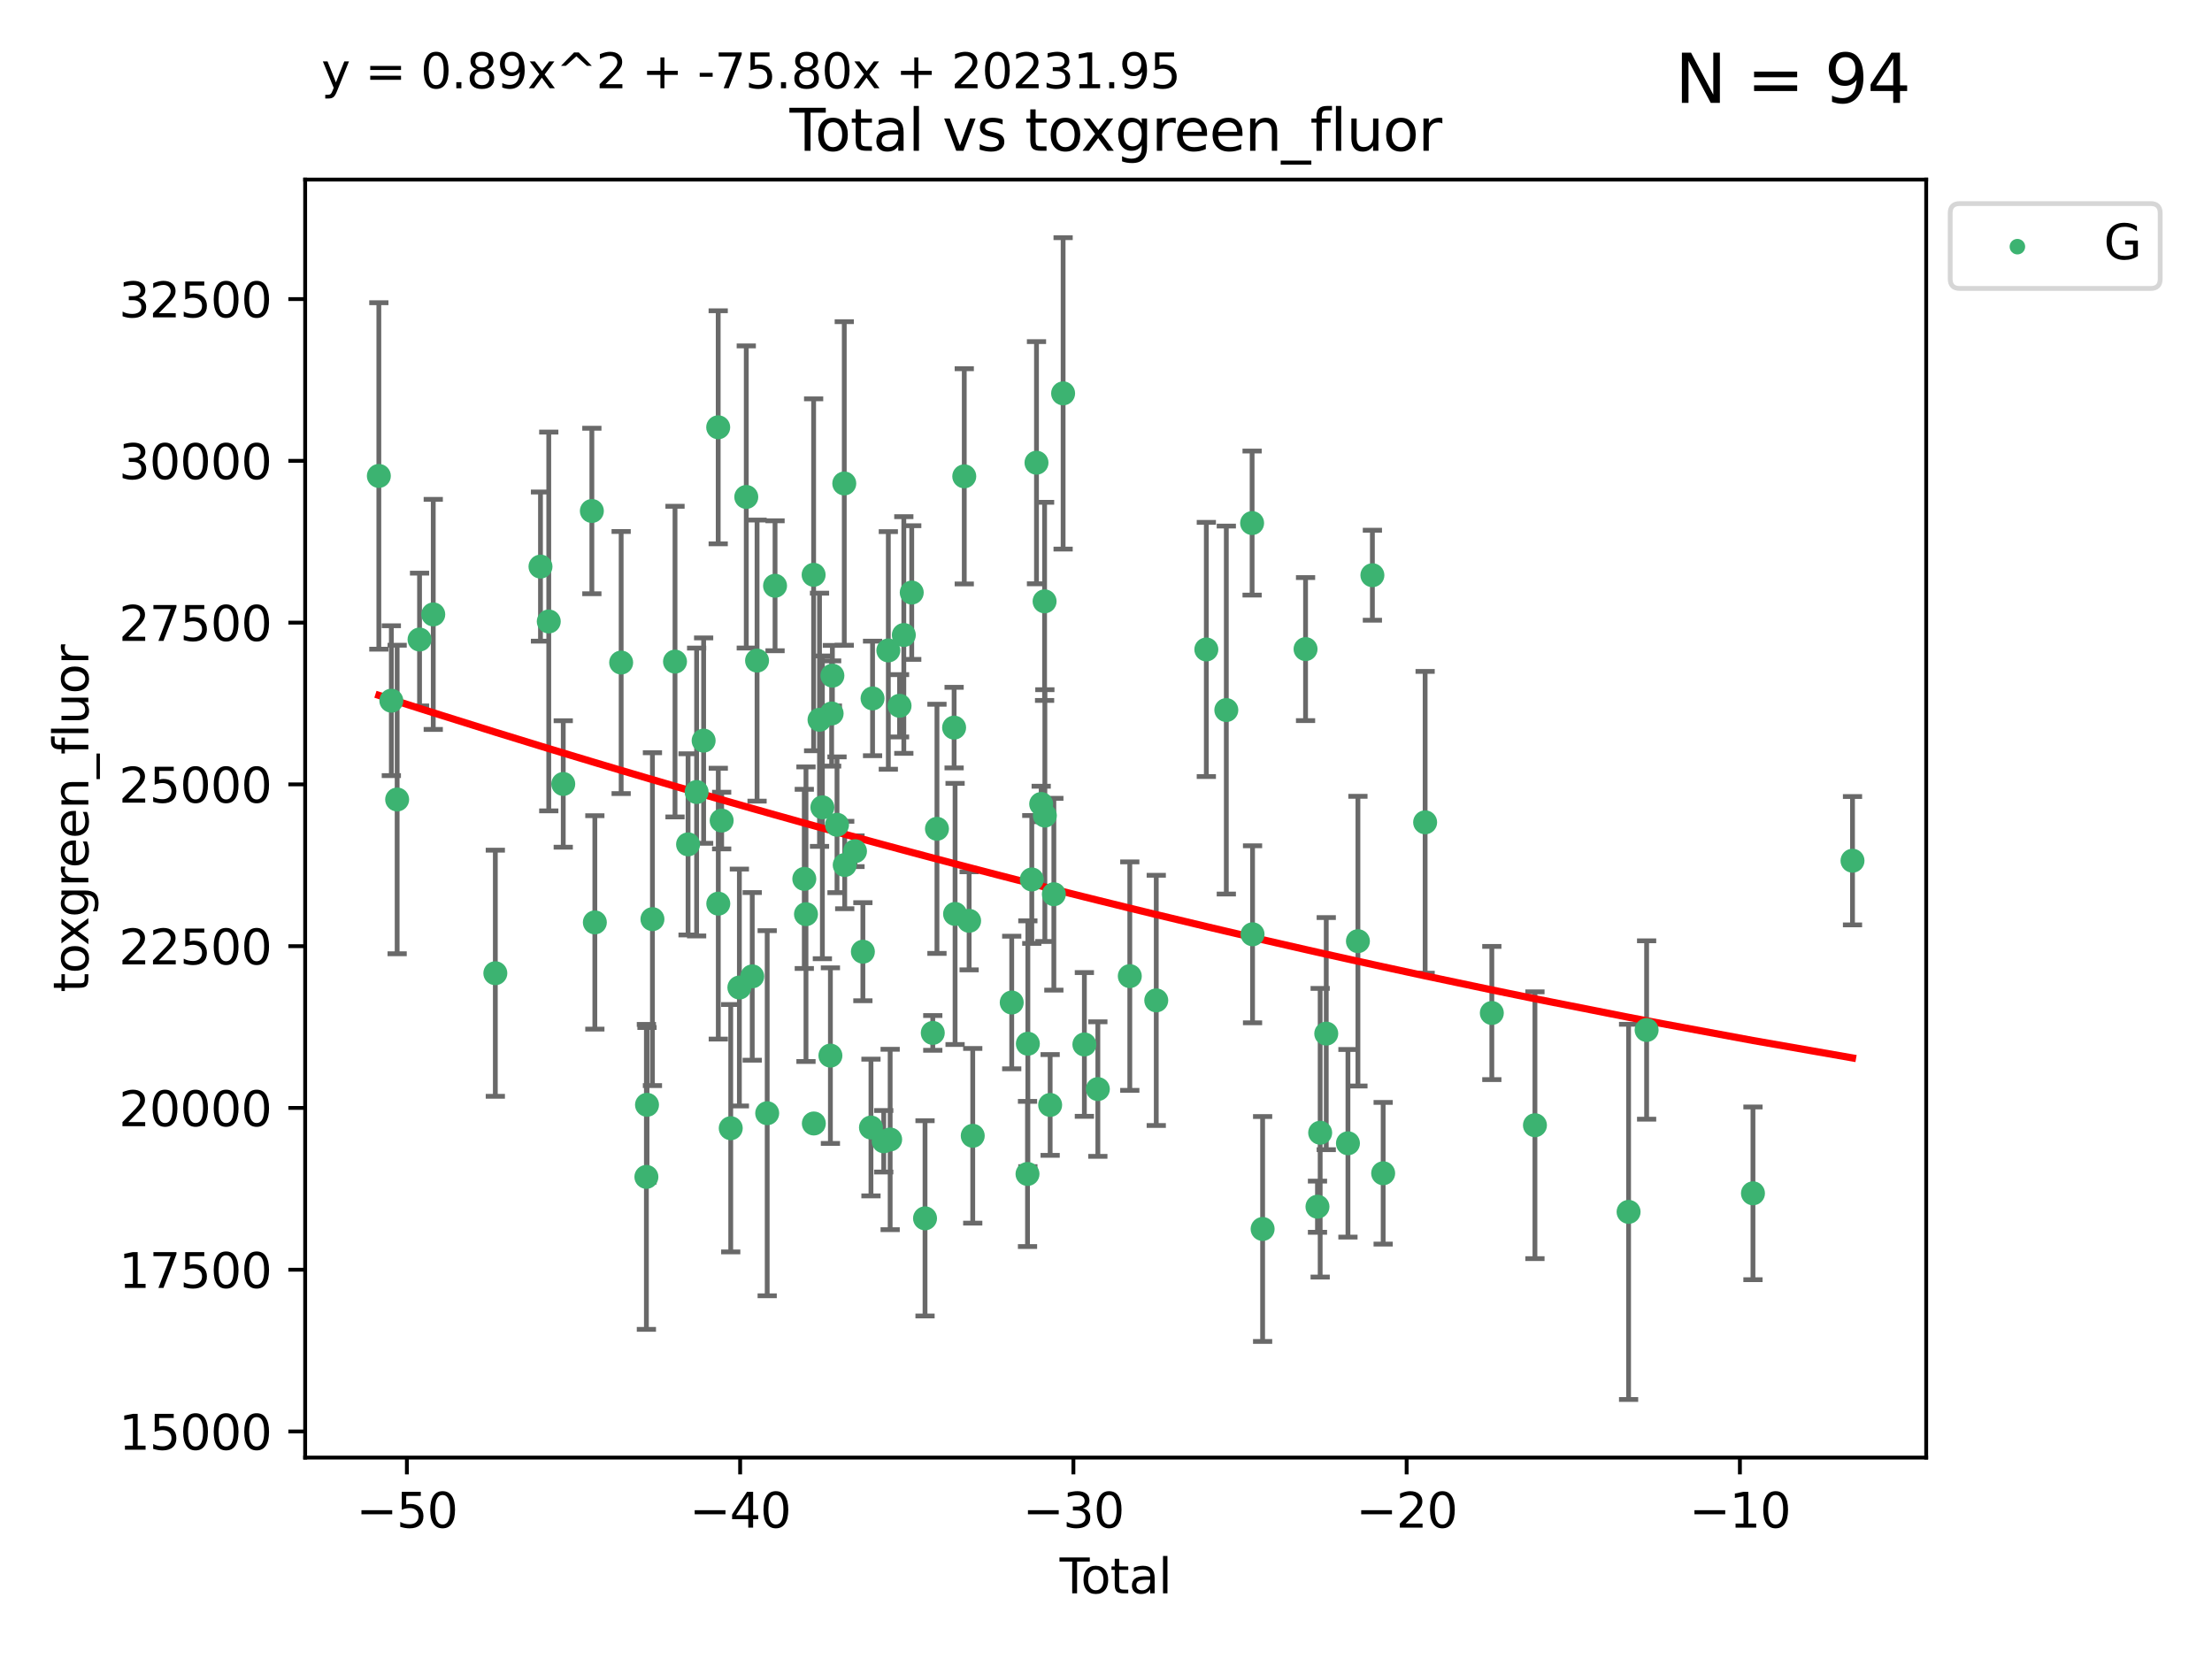 <?xml version="1.0" encoding="utf-8" standalone="no"?>
<!DOCTYPE svg PUBLIC "-//W3C//DTD SVG 1.1//EN"
  "http://www.w3.org/Graphics/SVG/1.1/DTD/svg11.dtd">
<svg xmlns:xlink="http://www.w3.org/1999/xlink" width="460.8pt" height="345.6pt" viewBox="0 0 460.8 345.6" xmlns="http://www.w3.org/2000/svg" version="1.1">
 <defs>
  <style type="text/css">*{stroke-linejoin: round; stroke-linecap: butt}</style>
 </defs>
 <g id="figure_1">
  <g id="patch_1">
   <path d="M 0 345.6 
L 460.8 345.6 
L 460.8 0 
L 0 0 
z
" style="fill: #ffffff"/>
  </g>
  <g id="axes_1">
   <g id="patch_2">
    <path d="M 63.571 303.64 
L 401.26 303.64 
L 401.26 37.411 
L 63.571 37.411 
z
" style="fill: #ffffff"/>
   </g>
   <g id="PathCollection_1">
    <defs>
     <path id="mcc9fec0cfe" d="M 0 1.118 
C 0.297 1.118 0.581 1 0.791 0.791 
C 1 0.581 1.118 0.297 1.118 0 
C 1.118 -0.297 1 -0.581 0.791 -0.791 
C 0.581 -1 0.297 -1.118 0 -1.118 
C -0.297 -1.118 -0.581 -1 -0.791 -0.791 
C -1 -0.581 -1.118 -0.297 -1.118 0 
C -1.118 0.297 -1 0.581 -0.791 0.791 
C -0.581 1 -0.297 1.118 0 1.118 
z
" style="stroke: #3cb371"/>
    </defs>
    <g clip-path="url(#p0ee7188cf7)">
     <use xlink:href="#mcc9fec0cfe" x="78.921" y="99.146" style="fill: #3cb371; stroke: #3cb371"/>
     <use xlink:href="#mcc9fec0cfe" x="81.522" y="145.965" style="fill: #3cb371; stroke: #3cb371"/>
     <use xlink:href="#mcc9fec0cfe" x="82.734" y="166.548" style="fill: #3cb371; stroke: #3cb371"/>
     <use xlink:href="#mcc9fec0cfe" x="87.399" y="133.227" style="fill: #3cb371; stroke: #3cb371"/>
     <use xlink:href="#mcc9fec0cfe" x="90.255" y="127.992" style="fill: #3cb371; stroke: #3cb371"/>
     <use xlink:href="#mcc9fec0cfe" x="103.187" y="202.741" style="fill: #3cb371; stroke: #3cb371"/>
     <use xlink:href="#mcc9fec0cfe" x="112.594" y="118.031" style="fill: #3cb371; stroke: #3cb371"/>
     <use xlink:href="#mcc9fec0cfe" x="114.318" y="129.463" style="fill: #3cb371; stroke: #3cb371"/>
     <use xlink:href="#mcc9fec0cfe" x="117.335" y="163.315" style="fill: #3cb371; stroke: #3cb371"/>
     <use xlink:href="#mcc9fec0cfe" x="123.296" y="106.448" style="fill: #3cb371; stroke: #3cb371"/>
     <use xlink:href="#mcc9fec0cfe" x="123.918" y="192.153" style="fill: #3cb371; stroke: #3cb371"/>
     <use xlink:href="#mcc9fec0cfe" x="129.398" y="138.02" style="fill: #3cb371; stroke: #3cb371"/>
     <use xlink:href="#mcc9fec0cfe" x="134.656" y="245.167" style="fill: #3cb371; stroke: #3cb371"/>
     <use xlink:href="#mcc9fec0cfe" x="134.784" y="230.153" style="fill: #3cb371; stroke: #3cb371"/>
     <use xlink:href="#mcc9fec0cfe" x="135.916" y="191.476" style="fill: #3cb371; stroke: #3cb371"/>
     <use xlink:href="#mcc9fec0cfe" x="140.618" y="137.825" style="fill: #3cb371; stroke: #3cb371"/>
     <use xlink:href="#mcc9fec0cfe" x="143.338" y="175.896" style="fill: #3cb371; stroke: #3cb371"/>
     <use xlink:href="#mcc9fec0cfe" x="145.12" y="164.991" style="fill: #3cb371; stroke: #3cb371"/>
     <use xlink:href="#mcc9fec0cfe" x="146.58" y="154.284" style="fill: #3cb371; stroke: #3cb371"/>
     <use xlink:href="#mcc9fec0cfe" x="149.614" y="89.012" style="fill: #3cb371; stroke: #3cb371"/>
     <use xlink:href="#mcc9fec0cfe" x="149.633" y="188.249" style="fill: #3cb371; stroke: #3cb371"/>
     <use xlink:href="#mcc9fec0cfe" x="150.335" y="170.94" style="fill: #3cb371; stroke: #3cb371"/>
     <use xlink:href="#mcc9fec0cfe" x="152.227" y="235.026" style="fill: #3cb371; stroke: #3cb371"/>
     <use xlink:href="#mcc9fec0cfe" x="154.026" y="205.719" style="fill: #3cb371; stroke: #3cb371"/>
     <use xlink:href="#mcc9fec0cfe" x="155.462" y="103.526" style="fill: #3cb371; stroke: #3cb371"/>
     <use xlink:href="#mcc9fec0cfe" x="156.706" y="203.397" style="fill: #3cb371; stroke: #3cb371"/>
     <use xlink:href="#mcc9fec0cfe" x="157.71" y="137.614" style="fill: #3cb371; stroke: #3cb371"/>
     <use xlink:href="#mcc9fec0cfe" x="159.821" y="231.904" style="fill: #3cb371; stroke: #3cb371"/>
     <use xlink:href="#mcc9fec0cfe" x="161.458" y="122.027" style="fill: #3cb371; stroke: #3cb371"/>
     <use xlink:href="#mcc9fec0cfe" x="167.55" y="183.085" style="fill: #3cb371; stroke: #3cb371"/>
     <use xlink:href="#mcc9fec0cfe" x="167.902" y="190.443" style="fill: #3cb371; stroke: #3cb371"/>
     <use xlink:href="#mcc9fec0cfe" x="169.493" y="119.742" style="fill: #3cb371; stroke: #3cb371"/>
     <use xlink:href="#mcc9fec0cfe" x="169.538" y="234.043" style="fill: #3cb371; stroke: #3cb371"/>
     <use xlink:href="#mcc9fec0cfe" x="170.721" y="149.941" style="fill: #3cb371; stroke: #3cb371"/>
     <use xlink:href="#mcc9fec0cfe" x="171.317" y="168.182" style="fill: #3cb371; stroke: #3cb371"/>
     <use xlink:href="#mcc9fec0cfe" x="172.989" y="219.902" style="fill: #3cb371; stroke: #3cb371"/>
     <use xlink:href="#mcc9fec0cfe" x="173.244" y="148.632" style="fill: #3cb371; stroke: #3cb371"/>
     <use xlink:href="#mcc9fec0cfe" x="173.402" y="140.752" style="fill: #3cb371; stroke: #3cb371"/>
     <use xlink:href="#mcc9fec0cfe" x="174.365" y="171.815" style="fill: #3cb371; stroke: #3cb371"/>
     <use xlink:href="#mcc9fec0cfe" x="175.877" y="100.714" style="fill: #3cb371; stroke: #3cb371"/>
     <use xlink:href="#mcc9fec0cfe" x="175.97" y="180.196" style="fill: #3cb371; stroke: #3cb371"/>
     <use xlink:href="#mcc9fec0cfe" x="178.111" y="177.323" style="fill: #3cb371; stroke: #3cb371"/>
     <use xlink:href="#mcc9fec0cfe" x="179.754" y="198.258" style="fill: #3cb371; stroke: #3cb371"/>
     <use xlink:href="#mcc9fec0cfe" x="181.439" y="234.884" style="fill: #3cb371; stroke: #3cb371"/>
     <use xlink:href="#mcc9fec0cfe" x="181.771" y="145.495" style="fill: #3cb371; stroke: #3cb371"/>
     <use xlink:href="#mcc9fec0cfe" x="184.099" y="237.75" style="fill: #3cb371; stroke: #3cb371"/>
     <use xlink:href="#mcc9fec0cfe" x="185.056" y="135.498" style="fill: #3cb371; stroke: #3cb371"/>
     <use xlink:href="#mcc9fec0cfe" x="185.436" y="237.374" style="fill: #3cb371; stroke: #3cb371"/>
     <use xlink:href="#mcc9fec0cfe" x="187.392" y="147.031" style="fill: #3cb371; stroke: #3cb371"/>
     <use xlink:href="#mcc9fec0cfe" x="188.282" y="132.283" style="fill: #3cb371; stroke: #3cb371"/>
     <use xlink:href="#mcc9fec0cfe" x="189.932" y="123.439" style="fill: #3cb371; stroke: #3cb371"/>
     <use xlink:href="#mcc9fec0cfe" x="192.701" y="253.802" style="fill: #3cb371; stroke: #3cb371"/>
     <use xlink:href="#mcc9fec0cfe" x="194.315" y="215.174" style="fill: #3cb371; stroke: #3cb371"/>
     <use xlink:href="#mcc9fec0cfe" x="195.186" y="172.659" style="fill: #3cb371; stroke: #3cb371"/>
     <use xlink:href="#mcc9fec0cfe" x="198.759" y="151.574" style="fill: #3cb371; stroke: #3cb371"/>
     <use xlink:href="#mcc9fec0cfe" x="198.96" y="190.39" style="fill: #3cb371; stroke: #3cb371"/>
     <use xlink:href="#mcc9fec0cfe" x="200.874" y="99.229" style="fill: #3cb371; stroke: #3cb371"/>
     <use xlink:href="#mcc9fec0cfe" x="201.885" y="191.824" style="fill: #3cb371; stroke: #3cb371"/>
     <use xlink:href="#mcc9fec0cfe" x="202.64" y="236.606" style="fill: #3cb371; stroke: #3cb371"/>
     <use xlink:href="#mcc9fec0cfe" x="210.761" y="208.841" style="fill: #3cb371; stroke: #3cb371"/>
     <use xlink:href="#mcc9fec0cfe" x="214.05" y="244.559" style="fill: #3cb371; stroke: #3cb371"/>
     <use xlink:href="#mcc9fec0cfe" x="214.122" y="217.427" style="fill: #3cb371; stroke: #3cb371"/>
     <use xlink:href="#mcc9fec0cfe" x="214.941" y="183.207" style="fill: #3cb371; stroke: #3cb371"/>
     <use xlink:href="#mcc9fec0cfe" x="215.92" y="96.389" style="fill: #3cb371; stroke: #3cb371"/>
     <use xlink:href="#mcc9fec0cfe" x="216.899" y="167.483" style="fill: #3cb371; stroke: #3cb371"/>
     <use xlink:href="#mcc9fec0cfe" x="217.607" y="125.273" style="fill: #3cb371; stroke: #3cb371"/>
     <use xlink:href="#mcc9fec0cfe" x="217.664" y="169.903" style="fill: #3cb371; stroke: #3cb371"/>
     <use xlink:href="#mcc9fec0cfe" x="218.766" y="230.18" style="fill: #3cb371; stroke: #3cb371"/>
     <use xlink:href="#mcc9fec0cfe" x="219.537" y="186.284" style="fill: #3cb371; stroke: #3cb371"/>
     <use xlink:href="#mcc9fec0cfe" x="221.466" y="81.946" style="fill: #3cb371; stroke: #3cb371"/>
     <use xlink:href="#mcc9fec0cfe" x="225.896" y="217.578" style="fill: #3cb371; stroke: #3cb371"/>
     <use xlink:href="#mcc9fec0cfe" x="228.702" y="226.875" style="fill: #3cb371; stroke: #3cb371"/>
     <use xlink:href="#mcc9fec0cfe" x="235.358" y="203.344" style="fill: #3cb371; stroke: #3cb371"/>
     <use xlink:href="#mcc9fec0cfe" x="240.87" y="208.399" style="fill: #3cb371; stroke: #3cb371"/>
     <use xlink:href="#mcc9fec0cfe" x="251.301" y="135.294" style="fill: #3cb371; stroke: #3cb371"/>
     <use xlink:href="#mcc9fec0cfe" x="255.464" y="147.918" style="fill: #3cb371; stroke: #3cb371"/>
     <use xlink:href="#mcc9fec0cfe" x="260.837" y="108.965" style="fill: #3cb371; stroke: #3cb371"/>
     <use xlink:href="#mcc9fec0cfe" x="260.929" y="194.629" style="fill: #3cb371; stroke: #3cb371"/>
     <use xlink:href="#mcc9fec0cfe" x="263.027" y="256.019" style="fill: #3cb371; stroke: #3cb371"/>
     <use xlink:href="#mcc9fec0cfe" x="271.971" y="135.216" style="fill: #3cb371; stroke: #3cb371"/>
     <use xlink:href="#mcc9fec0cfe" x="274.455" y="251.378" style="fill: #3cb371; stroke: #3cb371"/>
     <use xlink:href="#mcc9fec0cfe" x="275.016" y="235.968" style="fill: #3cb371; stroke: #3cb371"/>
     <use xlink:href="#mcc9fec0cfe" x="276.283" y="215.321" style="fill: #3cb371; stroke: #3cb371"/>
     <use xlink:href="#mcc9fec0cfe" x="280.802" y="238.167" style="fill: #3cb371; stroke: #3cb371"/>
     <use xlink:href="#mcc9fec0cfe" x="282.88" y="196.061" style="fill: #3cb371; stroke: #3cb371"/>
     <use xlink:href="#mcc9fec0cfe" x="285.895" y="119.829" style="fill: #3cb371; stroke: #3cb371"/>
     <use xlink:href="#mcc9fec0cfe" x="288.138" y="244.411" style="fill: #3cb371; stroke: #3cb371"/>
     <use xlink:href="#mcc9fec0cfe" x="296.881" y="171.303" style="fill: #3cb371; stroke: #3cb371"/>
     <use xlink:href="#mcc9fec0cfe" x="310.775" y="211.026" style="fill: #3cb371; stroke: #3cb371"/>
     <use xlink:href="#mcc9fec0cfe" x="319.757" y="234.407" style="fill: #3cb371; stroke: #3cb371"/>
     <use xlink:href="#mcc9fec0cfe" x="339.265" y="252.456" style="fill: #3cb371; stroke: #3cb371"/>
     <use xlink:href="#mcc9fec0cfe" x="343.02" y="214.566" style="fill: #3cb371; stroke: #3cb371"/>
     <use xlink:href="#mcc9fec0cfe" x="365.174" y="248.59" style="fill: #3cb371; stroke: #3cb371"/>
     <use xlink:href="#mcc9fec0cfe" x="385.911" y="179.302" style="fill: #3cb371; stroke: #3cb371"/>
    </g>
   </g>
   <g id="matplotlib.axis_1">
    <g id="xtick_1">
     <g id="line2d_1">
      <defs>
       <path id="m4f9d164007" d="M 0 0 
L 0 3.5 
" style="stroke: #000000; stroke-width: 0.8"/>
      </defs>
      <g>
       <use xlink:href="#m4f9d164007" x="84.763" y="303.64" style="stroke: #000000; stroke-width: 0.8"/>
      </g>
     </g>
     <g id="text_1">
      <!-- −50 -->
      <g transform="translate(74.211 318.238)scale(0.1 -0.1)">
       <defs>
        <path id="DejaVuSans-2212" d="M 678 2272 
L 4684 2272 
L 4684 1741 
L 678 1741 
L 678 2272 
z
" transform="scale(0.016)"/>
        <path id="DejaVuSans-35" d="M 691 4666 
L 3169 4666 
L 3169 4134 
L 1269 4134 
L 1269 2991 
Q 1406 3038 1543 3061 
Q 1681 3084 1819 3084 
Q 2600 3084 3056 2656 
Q 3513 2228 3513 1497 
Q 3513 744 3044 326 
Q 2575 -91 1722 -91 
Q 1428 -91 1123 -41 
Q 819 9 494 109 
L 494 744 
Q 775 591 1075 516 
Q 1375 441 1709 441 
Q 2250 441 2565 725 
Q 2881 1009 2881 1497 
Q 2881 1984 2565 2268 
Q 2250 2553 1709 2553 
Q 1456 2553 1204 2497 
Q 953 2441 691 2322 
L 691 4666 
z
" transform="scale(0.016)"/>
        <path id="DejaVuSans-30" d="M 2034 4250 
Q 1547 4250 1301 3770 
Q 1056 3291 1056 2328 
Q 1056 1369 1301 889 
Q 1547 409 2034 409 
Q 2525 409 2770 889 
Q 3016 1369 3016 2328 
Q 3016 3291 2770 3770 
Q 2525 4250 2034 4250 
z
M 2034 4750 
Q 2819 4750 3233 4129 
Q 3647 3509 3647 2328 
Q 3647 1150 3233 529 
Q 2819 -91 2034 -91 
Q 1250 -91 836 529 
Q 422 1150 422 2328 
Q 422 3509 836 4129 
Q 1250 4750 2034 4750 
z
" transform="scale(0.016)"/>
       </defs>
       <use xlink:href="#DejaVuSans-2212"/>
       <use xlink:href="#DejaVuSans-35" x="83.789"/>
       <use xlink:href="#DejaVuSans-30" x="147.412"/>
      </g>
     </g>
    </g>
    <g id="xtick_2">
     <g id="line2d_2">
      <g>
       <use xlink:href="#m4f9d164007" x="154.186" y="303.64" style="stroke: #000000; stroke-width: 0.8"/>
      </g>
     </g>
     <g id="text_2">
      <!-- −40 -->
      <g transform="translate(143.633 318.238)scale(0.1 -0.1)">
       <defs>
        <path id="DejaVuSans-34" d="M 2419 4116 
L 825 1625 
L 2419 1625 
L 2419 4116 
z
M 2253 4666 
L 3047 4666 
L 3047 1625 
L 3713 1625 
L 3713 1100 
L 3047 1100 
L 3047 0 
L 2419 0 
L 2419 1100 
L 313 1100 
L 313 1709 
L 2253 4666 
z
" transform="scale(0.016)"/>
       </defs>
       <use xlink:href="#DejaVuSans-2212"/>
       <use xlink:href="#DejaVuSans-34" x="83.789"/>
       <use xlink:href="#DejaVuSans-30" x="147.412"/>
      </g>
     </g>
    </g>
    <g id="xtick_3">
     <g id="line2d_3">
      <g>
       <use xlink:href="#m4f9d164007" x="223.608" y="303.64" style="stroke: #000000; stroke-width: 0.8"/>
      </g>
     </g>
     <g id="text_3">
      <!-- −30 -->
      <g transform="translate(213.056 318.238)scale(0.1 -0.1)">
       <defs>
        <path id="DejaVuSans-33" d="M 2597 2516 
Q 3050 2419 3304 2112 
Q 3559 1806 3559 1356 
Q 3559 666 3084 287 
Q 2609 -91 1734 -91 
Q 1441 -91 1130 -33 
Q 819 25 488 141 
L 488 750 
Q 750 597 1062 519 
Q 1375 441 1716 441 
Q 2309 441 2620 675 
Q 2931 909 2931 1356 
Q 2931 1769 2642 2001 
Q 2353 2234 1838 2234 
L 1294 2234 
L 1294 2753 
L 1863 2753 
Q 2328 2753 2575 2939 
Q 2822 3125 2822 3475 
Q 2822 3834 2567 4026 
Q 2313 4219 1838 4219 
Q 1578 4219 1281 4162 
Q 984 4106 628 3988 
L 628 4550 
Q 988 4650 1302 4700 
Q 1616 4750 1894 4750 
Q 2613 4750 3031 4423 
Q 3450 4097 3450 3541 
Q 3450 3153 3228 2886 
Q 3006 2619 2597 2516 
z
" transform="scale(0.016)"/>
       </defs>
       <use xlink:href="#DejaVuSans-2212"/>
       <use xlink:href="#DejaVuSans-33" x="83.789"/>
       <use xlink:href="#DejaVuSans-30" x="147.412"/>
      </g>
     </g>
    </g>
    <g id="xtick_4">
     <g id="line2d_4">
      <g>
       <use xlink:href="#m4f9d164007" x="293.031" y="303.64" style="stroke: #000000; stroke-width: 0.8"/>
      </g>
     </g>
     <g id="text_4">
      <!-- −20 -->
      <g transform="translate(282.478 318.238)scale(0.1 -0.1)">
       <defs>
        <path id="DejaVuSans-32" d="M 1228 531 
L 3431 531 
L 3431 0 
L 469 0 
L 469 531 
Q 828 903 1448 1529 
Q 2069 2156 2228 2338 
Q 2531 2678 2651 2914 
Q 2772 3150 2772 3378 
Q 2772 3750 2511 3984 
Q 2250 4219 1831 4219 
Q 1534 4219 1204 4116 
Q 875 4013 500 3803 
L 500 4441 
Q 881 4594 1212 4672 
Q 1544 4750 1819 4750 
Q 2544 4750 2975 4387 
Q 3406 4025 3406 3419 
Q 3406 3131 3298 2873 
Q 3191 2616 2906 2266 
Q 2828 2175 2409 1742 
Q 1991 1309 1228 531 
z
" transform="scale(0.016)"/>
       </defs>
       <use xlink:href="#DejaVuSans-2212"/>
       <use xlink:href="#DejaVuSans-32" x="83.789"/>
       <use xlink:href="#DejaVuSans-30" x="147.412"/>
      </g>
     </g>
    </g>
    <g id="xtick_5">
     <g id="line2d_5">
      <g>
       <use xlink:href="#m4f9d164007" x="362.453" y="303.64" style="stroke: #000000; stroke-width: 0.8"/>
      </g>
     </g>
     <g id="text_5">
      <!-- −10 -->
      <g transform="translate(351.901 318.238)scale(0.1 -0.1)">
       <defs>
        <path id="DejaVuSans-31" d="M 794 531 
L 1825 531 
L 1825 4091 
L 703 3866 
L 703 4441 
L 1819 4666 
L 2450 4666 
L 2450 531 
L 3481 531 
L 3481 0 
L 794 0 
L 794 531 
z
" transform="scale(0.016)"/>
       </defs>
       <use xlink:href="#DejaVuSans-2212"/>
       <use xlink:href="#DejaVuSans-31" x="83.789"/>
       <use xlink:href="#DejaVuSans-30" x="147.412"/>
      </g>
     </g>
    </g>
    <g id="text_6">
     <!-- Total -->
     <g transform="translate(220.739 331.917)scale(0.1 -0.1)">
      <defs>
       <path id="DejaVuSans-54" d="M -19 4666 
L 3928 4666 
L 3928 4134 
L 2272 4134 
L 2272 0 
L 1638 0 
L 1638 4134 
L -19 4134 
L -19 4666 
z
" transform="scale(0.016)"/>
       <path id="DejaVuSans-6f" d="M 1959 3097 
Q 1497 3097 1228 2736 
Q 959 2375 959 1747 
Q 959 1119 1226 758 
Q 1494 397 1959 397 
Q 2419 397 2687 759 
Q 2956 1122 2956 1747 
Q 2956 2369 2687 2733 
Q 2419 3097 1959 3097 
z
M 1959 3584 
Q 2709 3584 3137 3096 
Q 3566 2609 3566 1747 
Q 3566 888 3137 398 
Q 2709 -91 1959 -91 
Q 1206 -91 779 398 
Q 353 888 353 1747 
Q 353 2609 779 3096 
Q 1206 3584 1959 3584 
z
" transform="scale(0.016)"/>
       <path id="DejaVuSans-74" d="M 1172 4494 
L 1172 3500 
L 2356 3500 
L 2356 3053 
L 1172 3053 
L 1172 1153 
Q 1172 725 1289 603 
Q 1406 481 1766 481 
L 2356 481 
L 2356 0 
L 1766 0 
Q 1100 0 847 248 
Q 594 497 594 1153 
L 594 3053 
L 172 3053 
L 172 3500 
L 594 3500 
L 594 4494 
L 1172 4494 
z
" transform="scale(0.016)"/>
       <path id="DejaVuSans-61" d="M 2194 1759 
Q 1497 1759 1228 1600 
Q 959 1441 959 1056 
Q 959 750 1161 570 
Q 1363 391 1709 391 
Q 2188 391 2477 730 
Q 2766 1069 2766 1631 
L 2766 1759 
L 2194 1759 
z
M 3341 1997 
L 3341 0 
L 2766 0 
L 2766 531 
Q 2569 213 2275 61 
Q 1981 -91 1556 -91 
Q 1019 -91 701 211 
Q 384 513 384 1019 
Q 384 1609 779 1909 
Q 1175 2209 1959 2209 
L 2766 2209 
L 2766 2266 
Q 2766 2663 2505 2880 
Q 2244 3097 1772 3097 
Q 1472 3097 1187 3025 
Q 903 2953 641 2809 
L 641 3341 
Q 956 3463 1253 3523 
Q 1550 3584 1831 3584 
Q 2591 3584 2966 3190 
Q 3341 2797 3341 1997 
z
" transform="scale(0.016)"/>
       <path id="DejaVuSans-6c" d="M 603 4863 
L 1178 4863 
L 1178 0 
L 603 0 
L 603 4863 
z
" transform="scale(0.016)"/>
      </defs>
      <use xlink:href="#DejaVuSans-54"/>
      <use xlink:href="#DejaVuSans-6f" x="44.084"/>
      <use xlink:href="#DejaVuSans-74" x="105.266"/>
      <use xlink:href="#DejaVuSans-61" x="144.475"/>
      <use xlink:href="#DejaVuSans-6c" x="205.754"/>
     </g>
    </g>
   </g>
   <g id="matplotlib.axis_2">
    <g id="ytick_1">
     <g id="line2d_6">
      <defs>
       <path id="mc10e64d356" d="M 0 0 
L -3.5 0 
" style="stroke: #000000; stroke-width: 0.8"/>
      </defs>
      <g>
       <use xlink:href="#mc10e64d356" x="63.571" y="298.2" style="stroke: #000000; stroke-width: 0.8"/>
      </g>
     </g>
     <g id="text_7">
      <!-- 15000 -->
      <g transform="translate(24.759 302)scale(0.1 -0.1)">
       <use xlink:href="#DejaVuSans-31"/>
       <use xlink:href="#DejaVuSans-35" x="63.623"/>
       <use xlink:href="#DejaVuSans-30" x="127.246"/>
       <use xlink:href="#DejaVuSans-30" x="190.869"/>
       <use xlink:href="#DejaVuSans-30" x="254.492"/>
      </g>
     </g>
    </g>
    <g id="ytick_2">
     <g id="line2d_7">
      <g>
       <use xlink:href="#mc10e64d356" x="63.571" y="264.501" style="stroke: #000000; stroke-width: 0.8"/>
      </g>
     </g>
     <g id="text_8">
      <!-- 17500 -->
      <g transform="translate(24.759 268.3)scale(0.1 -0.1)">
       <defs>
        <path id="DejaVuSans-37" d="M 525 4666 
L 3525 4666 
L 3525 4397 
L 1831 0 
L 1172 0 
L 2766 4134 
L 525 4134 
L 525 4666 
z
" transform="scale(0.016)"/>
       </defs>
       <use xlink:href="#DejaVuSans-31"/>
       <use xlink:href="#DejaVuSans-37" x="63.623"/>
       <use xlink:href="#DejaVuSans-35" x="127.246"/>
       <use xlink:href="#DejaVuSans-30" x="190.869"/>
       <use xlink:href="#DejaVuSans-30" x="254.492"/>
      </g>
     </g>
    </g>
    <g id="ytick_3">
     <g id="line2d_8">
      <g>
       <use xlink:href="#mc10e64d356" x="63.571" y="230.802" style="stroke: #000000; stroke-width: 0.8"/>
      </g>
     </g>
     <g id="text_9">
      <!-- 20000 -->
      <g transform="translate(24.759 234.601)scale(0.1 -0.1)">
       <use xlink:href="#DejaVuSans-32"/>
       <use xlink:href="#DejaVuSans-30" x="63.623"/>
       <use xlink:href="#DejaVuSans-30" x="127.246"/>
       <use xlink:href="#DejaVuSans-30" x="190.869"/>
       <use xlink:href="#DejaVuSans-30" x="254.492"/>
      </g>
     </g>
    </g>
    <g id="ytick_4">
     <g id="line2d_9">
      <g>
       <use xlink:href="#mc10e64d356" x="63.571" y="197.102" style="stroke: #000000; stroke-width: 0.8"/>
      </g>
     </g>
     <g id="text_10">
      <!-- 22500 -->
      <g transform="translate(24.759 200.901)scale(0.1 -0.1)">
       <use xlink:href="#DejaVuSans-32"/>
       <use xlink:href="#DejaVuSans-32" x="63.623"/>
       <use xlink:href="#DejaVuSans-35" x="127.246"/>
       <use xlink:href="#DejaVuSans-30" x="190.869"/>
       <use xlink:href="#DejaVuSans-30" x="254.492"/>
      </g>
     </g>
    </g>
    <g id="ytick_5">
     <g id="line2d_10">
      <g>
       <use xlink:href="#mc10e64d356" x="63.571" y="163.403" style="stroke: #000000; stroke-width: 0.8"/>
      </g>
     </g>
     <g id="text_11">
      <!-- 25000 -->
      <g transform="translate(24.759 167.202)scale(0.1 -0.1)">
       <use xlink:href="#DejaVuSans-32"/>
       <use xlink:href="#DejaVuSans-35" x="63.623"/>
       <use xlink:href="#DejaVuSans-30" x="127.246"/>
       <use xlink:href="#DejaVuSans-30" x="190.869"/>
       <use xlink:href="#DejaVuSans-30" x="254.492"/>
      </g>
     </g>
    </g>
    <g id="ytick_6">
     <g id="line2d_11">
      <g>
       <use xlink:href="#mc10e64d356" x="63.571" y="129.703" style="stroke: #000000; stroke-width: 0.8"/>
      </g>
     </g>
     <g id="text_12">
      <!-- 27500 -->
      <g transform="translate(24.759 133.503)scale(0.1 -0.1)">
       <use xlink:href="#DejaVuSans-32"/>
       <use xlink:href="#DejaVuSans-37" x="63.623"/>
       <use xlink:href="#DejaVuSans-35" x="127.246"/>
       <use xlink:href="#DejaVuSans-30" x="190.869"/>
       <use xlink:href="#DejaVuSans-30" x="254.492"/>
      </g>
     </g>
    </g>
    <g id="ytick_7">
     <g id="line2d_12">
      <g>
       <use xlink:href="#mc10e64d356" x="63.571" y="96.004" style="stroke: #000000; stroke-width: 0.8"/>
      </g>
     </g>
     <g id="text_13">
      <!-- 30000 -->
      <g transform="translate(24.759 99.803)scale(0.1 -0.1)">
       <use xlink:href="#DejaVuSans-33"/>
       <use xlink:href="#DejaVuSans-30" x="63.623"/>
       <use xlink:href="#DejaVuSans-30" x="127.246"/>
       <use xlink:href="#DejaVuSans-30" x="190.869"/>
       <use xlink:href="#DejaVuSans-30" x="254.492"/>
      </g>
     </g>
    </g>
    <g id="ytick_8">
     <g id="line2d_13">
      <g>
       <use xlink:href="#mc10e64d356" x="63.571" y="62.304" style="stroke: #000000; stroke-width: 0.8"/>
      </g>
     </g>
     <g id="text_14">
      <!-- 32500 -->
      <g transform="translate(24.759 66.104)scale(0.1 -0.1)">
       <use xlink:href="#DejaVuSans-33"/>
       <use xlink:href="#DejaVuSans-32" x="63.623"/>
       <use xlink:href="#DejaVuSans-35" x="127.246"/>
       <use xlink:href="#DejaVuSans-30" x="190.869"/>
       <use xlink:href="#DejaVuSans-30" x="254.492"/>
      </g>
     </g>
    </g>
    <g id="text_15">
     <!-- toxgreen_fluor -->
     <g transform="translate(18.401 206.72)rotate(-90)scale(0.1 -0.1)">
      <defs>
       <path id="DejaVuSans-78" d="M 3513 3500 
L 2247 1797 
L 3578 0 
L 2900 0 
L 1881 1375 
L 863 0 
L 184 0 
L 1544 1831 
L 300 3500 
L 978 3500 
L 1906 2253 
L 2834 3500 
L 3513 3500 
z
" transform="scale(0.016)"/>
       <path id="DejaVuSans-67" d="M 2906 1791 
Q 2906 2416 2648 2759 
Q 2391 3103 1925 3103 
Q 1463 3103 1205 2759 
Q 947 2416 947 1791 
Q 947 1169 1205 825 
Q 1463 481 1925 481 
Q 2391 481 2648 825 
Q 2906 1169 2906 1791 
z
M 3481 434 
Q 3481 -459 3084 -895 
Q 2688 -1331 1869 -1331 
Q 1566 -1331 1297 -1286 
Q 1028 -1241 775 -1147 
L 775 -588 
Q 1028 -725 1275 -790 
Q 1522 -856 1778 -856 
Q 2344 -856 2625 -561 
Q 2906 -266 2906 331 
L 2906 616 
Q 2728 306 2450 153 
Q 2172 0 1784 0 
Q 1141 0 747 490 
Q 353 981 353 1791 
Q 353 2603 747 3093 
Q 1141 3584 1784 3584 
Q 2172 3584 2450 3431 
Q 2728 3278 2906 2969 
L 2906 3500 
L 3481 3500 
L 3481 434 
z
" transform="scale(0.016)"/>
       <path id="DejaVuSans-72" d="M 2631 2963 
Q 2534 3019 2420 3045 
Q 2306 3072 2169 3072 
Q 1681 3072 1420 2755 
Q 1159 2438 1159 1844 
L 1159 0 
L 581 0 
L 581 3500 
L 1159 3500 
L 1159 2956 
Q 1341 3275 1631 3429 
Q 1922 3584 2338 3584 
Q 2397 3584 2469 3576 
Q 2541 3569 2628 3553 
L 2631 2963 
z
" transform="scale(0.016)"/>
       <path id="DejaVuSans-65" d="M 3597 1894 
L 3597 1613 
L 953 1613 
Q 991 1019 1311 708 
Q 1631 397 2203 397 
Q 2534 397 2845 478 
Q 3156 559 3463 722 
L 3463 178 
Q 3153 47 2828 -22 
Q 2503 -91 2169 -91 
Q 1331 -91 842 396 
Q 353 884 353 1716 
Q 353 2575 817 3079 
Q 1281 3584 2069 3584 
Q 2775 3584 3186 3129 
Q 3597 2675 3597 1894 
z
M 3022 2063 
Q 3016 2534 2758 2815 
Q 2500 3097 2075 3097 
Q 1594 3097 1305 2825 
Q 1016 2553 972 2059 
L 3022 2063 
z
" transform="scale(0.016)"/>
       <path id="DejaVuSans-6e" d="M 3513 2113 
L 3513 0 
L 2938 0 
L 2938 2094 
Q 2938 2591 2744 2837 
Q 2550 3084 2163 3084 
Q 1697 3084 1428 2787 
Q 1159 2491 1159 1978 
L 1159 0 
L 581 0 
L 581 3500 
L 1159 3500 
L 1159 2956 
Q 1366 3272 1645 3428 
Q 1925 3584 2291 3584 
Q 2894 3584 3203 3211 
Q 3513 2838 3513 2113 
z
" transform="scale(0.016)"/>
       <path id="DejaVuSans-5f" d="M 3263 -1063 
L 3263 -1509 
L -63 -1509 
L -63 -1063 
L 3263 -1063 
z
" transform="scale(0.016)"/>
       <path id="DejaVuSans-66" d="M 2375 4863 
L 2375 4384 
L 1825 4384 
Q 1516 4384 1395 4259 
Q 1275 4134 1275 3809 
L 1275 3500 
L 2222 3500 
L 2222 3053 
L 1275 3053 
L 1275 0 
L 697 0 
L 697 3053 
L 147 3053 
L 147 3500 
L 697 3500 
L 697 3744 
Q 697 4328 969 4595 
Q 1241 4863 1831 4863 
L 2375 4863 
z
" transform="scale(0.016)"/>
       <path id="DejaVuSans-75" d="M 544 1381 
L 544 3500 
L 1119 3500 
L 1119 1403 
Q 1119 906 1312 657 
Q 1506 409 1894 409 
Q 2359 409 2629 706 
Q 2900 1003 2900 1516 
L 2900 3500 
L 3475 3500 
L 3475 0 
L 2900 0 
L 2900 538 
Q 2691 219 2414 64 
Q 2138 -91 1772 -91 
Q 1169 -91 856 284 
Q 544 659 544 1381 
z
M 1991 3584 
L 1991 3584 
z
" transform="scale(0.016)"/>
      </defs>
      <use xlink:href="#DejaVuSans-74"/>
      <use xlink:href="#DejaVuSans-6f" x="39.209"/>
      <use xlink:href="#DejaVuSans-78" x="97.266"/>
      <use xlink:href="#DejaVuSans-67" x="156.445"/>
      <use xlink:href="#DejaVuSans-72" x="219.922"/>
      <use xlink:href="#DejaVuSans-65" x="258.785"/>
      <use xlink:href="#DejaVuSans-65" x="320.309"/>
      <use xlink:href="#DejaVuSans-6e" x="381.832"/>
      <use xlink:href="#DejaVuSans-5f" x="445.211"/>
      <use xlink:href="#DejaVuSans-66" x="495.211"/>
      <use xlink:href="#DejaVuSans-6c" x="530.416"/>
      <use xlink:href="#DejaVuSans-75" x="558.199"/>
      <use xlink:href="#DejaVuSans-6f" x="621.578"/>
      <use xlink:href="#DejaVuSans-72" x="682.76"/>
     </g>
    </g>
   </g>
   <g id="LineCollection_1">
    <path d="M 78.921 135.232 
L 78.921 63.061 
" clip-path="url(#p0ee7188cf7)" style="fill: none; stroke: #696969"/>
    <path d="M 81.522 161.575 
L 81.522 130.354 
" clip-path="url(#p0ee7188cf7)" style="fill: none; stroke: #696969"/>
    <path d="M 82.734 198.685 
L 82.734 134.411 
" clip-path="url(#p0ee7188cf7)" style="fill: none; stroke: #696969"/>
    <path d="M 87.399 147.059 
L 87.399 119.395 
" clip-path="url(#p0ee7188cf7)" style="fill: none; stroke: #696969"/>
    <path d="M 90.255 151.955 
L 90.255 104.028 
" clip-path="url(#p0ee7188cf7)" style="fill: none; stroke: #696969"/>
    <path d="M 103.187 228.376 
L 103.187 177.107 
" clip-path="url(#p0ee7188cf7)" style="fill: none; stroke: #696969"/>
    <path d="M 112.594 133.568 
L 112.594 102.493 
" clip-path="url(#p0ee7188cf7)" style="fill: none; stroke: #696969"/>
    <path d="M 114.318 168.917 
L 114.318 90.008 
" clip-path="url(#p0ee7188cf7)" style="fill: none; stroke: #696969"/>
    <path d="M 117.335 176.488 
L 117.335 150.141 
" clip-path="url(#p0ee7188cf7)" style="fill: none; stroke: #696969"/>
    <path d="M 123.296 123.686 
L 123.296 89.21 
" clip-path="url(#p0ee7188cf7)" style="fill: none; stroke: #696969"/>
    <path d="M 123.918 214.379 
L 123.918 169.927 
" clip-path="url(#p0ee7188cf7)" style="fill: none; stroke: #696969"/>
    <path d="M 129.398 165.319 
L 129.398 110.72 
" clip-path="url(#p0ee7188cf7)" style="fill: none; stroke: #696969"/>
    <path d="M 134.656 276.93 
L 134.656 213.404 
" clip-path="url(#p0ee7188cf7)" style="fill: none; stroke: #696969"/>
    <path d="M 134.784 246.258 
L 134.784 214.048 
" clip-path="url(#p0ee7188cf7)" style="fill: none; stroke: #696969"/>
    <path d="M 135.916 226.147 
L 135.916 156.806 
" clip-path="url(#p0ee7188cf7)" style="fill: none; stroke: #696969"/>
    <path d="M 140.618 170.183 
L 140.618 105.466 
" clip-path="url(#p0ee7188cf7)" style="fill: none; stroke: #696969"/>
    <path d="M 143.338 194.774 
L 143.338 157.018 
" clip-path="url(#p0ee7188cf7)" style="fill: none; stroke: #696969"/>
    <path d="M 145.12 194.974 
L 145.12 135.009 
" clip-path="url(#p0ee7188cf7)" style="fill: none; stroke: #696969"/>
    <path d="M 146.58 175.676 
L 146.58 132.892 
" clip-path="url(#p0ee7188cf7)" style="fill: none; stroke: #696969"/>
    <path d="M 149.614 113.289 
L 149.614 64.736 
" clip-path="url(#p0ee7188cf7)" style="fill: none; stroke: #696969"/>
    <path d="M 149.633 216.46 
L 149.633 160.039 
" clip-path="url(#p0ee7188cf7)" style="fill: none; stroke: #696969"/>
    <path d="M 150.335 176.839 
L 150.335 165.042 
" clip-path="url(#p0ee7188cf7)" style="fill: none; stroke: #696969"/>
    <path d="M 152.227 260.794 
L 152.227 209.258 
" clip-path="url(#p0ee7188cf7)" style="fill: none; stroke: #696969"/>
    <path d="M 154.026 230.39 
L 154.026 181.048 
" clip-path="url(#p0ee7188cf7)" style="fill: none; stroke: #696969"/>
    <path d="M 155.462 134.995 
L 155.462 72.056 
" clip-path="url(#p0ee7188cf7)" style="fill: none; stroke: #696969"/>
    <path d="M 156.706 220.862 
L 156.706 185.932 
" clip-path="url(#p0ee7188cf7)" style="fill: none; stroke: #696969"/>
    <path d="M 157.71 166.892 
L 157.71 108.336 
" clip-path="url(#p0ee7188cf7)" style="fill: none; stroke: #696969"/>
    <path d="M 159.821 269.935 
L 159.821 193.874 
" clip-path="url(#p0ee7188cf7)" style="fill: none; stroke: #696969"/>
    <path d="M 161.458 135.562 
L 161.458 108.491 
" clip-path="url(#p0ee7188cf7)" style="fill: none; stroke: #696969"/>
    <path d="M 167.55 201.747 
L 167.55 164.424 
" clip-path="url(#p0ee7188cf7)" style="fill: none; stroke: #696969"/>
    <path d="M 167.902 221.126 
L 167.902 159.76 
" clip-path="url(#p0ee7188cf7)" style="fill: none; stroke: #696969"/>
    <path d="M 169.493 156.399 
L 169.493 83.085 
" clip-path="url(#p0ee7188cf7)" style="fill: none; stroke: #696969"/>
    <path d="M 169.538 235.052 
L 169.538 233.035 
" clip-path="url(#p0ee7188cf7)" style="fill: none; stroke: #696969"/>
    <path d="M 170.721 176.315 
L 170.721 123.567 
" clip-path="url(#p0ee7188cf7)" style="fill: none; stroke: #696969"/>
    <path d="M 171.317 199.717 
L 171.317 136.646 
" clip-path="url(#p0ee7188cf7)" style="fill: none; stroke: #696969"/>
    <path d="M 172.989 238.193 
L 172.989 201.612 
" clip-path="url(#p0ee7188cf7)" style="fill: none; stroke: #696969"/>
    <path d="M 173.244 159.595 
L 173.244 137.669 
" clip-path="url(#p0ee7188cf7)" style="fill: none; stroke: #696969"/>
    <path d="M 173.402 147.059 
L 173.402 134.446 
" clip-path="url(#p0ee7188cf7)" style="fill: none; stroke: #696969"/>
    <path d="M 174.365 185.956 
L 174.365 157.674 
" clip-path="url(#p0ee7188cf7)" style="fill: none; stroke: #696969"/>
    <path d="M 175.877 134.418 
L 175.877 67.011 
" clip-path="url(#p0ee7188cf7)" style="fill: none; stroke: #696969"/>
    <path d="M 175.97 189.299 
L 175.97 171.093 
" clip-path="url(#p0ee7188cf7)" style="fill: none; stroke: #696969"/>
    <path d="M 178.111 180.527 
L 178.111 174.119 
" clip-path="url(#p0ee7188cf7)" style="fill: none; stroke: #696969"/>
    <path d="M 179.754 208.473 
L 179.754 188.044 
" clip-path="url(#p0ee7188cf7)" style="fill: none; stroke: #696969"/>
    <path d="M 181.439 249.125 
L 181.439 220.643 
" clip-path="url(#p0ee7188cf7)" style="fill: none; stroke: #696969"/>
    <path d="M 181.771 157.427 
L 181.771 133.563 
" clip-path="url(#p0ee7188cf7)" style="fill: none; stroke: #696969"/>
    <path d="M 184.099 244.158 
L 184.099 231.342 
" clip-path="url(#p0ee7188cf7)" style="fill: none; stroke: #696969"/>
    <path d="M 185.056 160.246 
L 185.056 110.75 
" clip-path="url(#p0ee7188cf7)" style="fill: none; stroke: #696969"/>
    <path d="M 185.436 256.159 
L 185.436 218.589 
" clip-path="url(#p0ee7188cf7)" style="fill: none; stroke: #696969"/>
    <path d="M 187.392 153.524 
L 187.392 140.538 
" clip-path="url(#p0ee7188cf7)" style="fill: none; stroke: #696969"/>
    <path d="M 188.282 156.934 
L 188.282 107.632 
" clip-path="url(#p0ee7188cf7)" style="fill: none; stroke: #696969"/>
    <path d="M 189.932 137.361 
L 189.932 109.517 
" clip-path="url(#p0ee7188cf7)" style="fill: none; stroke: #696969"/>
    <path d="M 192.701 274.143 
L 192.701 233.462 
" clip-path="url(#p0ee7188cf7)" style="fill: none; stroke: #696969"/>
    <path d="M 194.315 218.79 
L 194.315 211.558 
" clip-path="url(#p0ee7188cf7)" style="fill: none; stroke: #696969"/>
    <path d="M 195.186 198.611 
L 195.186 146.708 
" clip-path="url(#p0ee7188cf7)" style="fill: none; stroke: #696969"/>
    <path d="M 198.759 159.968 
L 198.759 143.181 
" clip-path="url(#p0ee7188cf7)" style="fill: none; stroke: #696969"/>
    <path d="M 198.96 217.592 
L 198.96 163.189 
" clip-path="url(#p0ee7188cf7)" style="fill: none; stroke: #696969"/>
    <path d="M 200.874 121.646 
L 200.874 76.812 
" clip-path="url(#p0ee7188cf7)" style="fill: none; stroke: #696969"/>
    <path d="M 201.885 202.039 
L 201.885 181.609 
" clip-path="url(#p0ee7188cf7)" style="fill: none; stroke: #696969"/>
    <path d="M 202.64 254.796 
L 202.64 218.417 
" clip-path="url(#p0ee7188cf7)" style="fill: none; stroke: #696969"/>
    <path d="M 210.761 222.655 
L 210.761 195.027 
" clip-path="url(#p0ee7188cf7)" style="fill: none; stroke: #696969"/>
    <path d="M 214.05 259.679 
L 214.05 229.439 
" clip-path="url(#p0ee7188cf7)" style="fill: none; stroke: #696969"/>
    <path d="M 214.122 243.025 
L 214.122 191.829 
" clip-path="url(#p0ee7188cf7)" style="fill: none; stroke: #696969"/>
    <path d="M 214.941 196.527 
L 214.941 169.886 
" clip-path="url(#p0ee7188cf7)" style="fill: none; stroke: #696969"/>
    <path d="M 215.92 121.616 
L 215.92 71.162 
" clip-path="url(#p0ee7188cf7)" style="fill: none; stroke: #696969"/>
    <path d="M 216.899 171.18 
L 216.899 163.786 
" clip-path="url(#p0ee7188cf7)" style="fill: none; stroke: #696969"/>
    <path d="M 217.607 145.91 
L 217.607 104.637 
" clip-path="url(#p0ee7188cf7)" style="fill: none; stroke: #696969"/>
    <path d="M 217.664 196.128 
L 217.664 143.678 
" clip-path="url(#p0ee7188cf7)" style="fill: none; stroke: #696969"/>
    <path d="M 218.766 240.675 
L 218.766 219.684 
" clip-path="url(#p0ee7188cf7)" style="fill: none; stroke: #696969"/>
    <path d="M 219.537 206.263 
L 219.537 166.304 
" clip-path="url(#p0ee7188cf7)" style="fill: none; stroke: #696969"/>
    <path d="M 221.466 114.379 
L 221.466 49.513 
" clip-path="url(#p0ee7188cf7)" style="fill: none; stroke: #696969"/>
    <path d="M 225.896 232.551 
L 225.896 202.604 
" clip-path="url(#p0ee7188cf7)" style="fill: none; stroke: #696969"/>
    <path d="M 228.702 240.892 
L 228.702 212.857 
" clip-path="url(#p0ee7188cf7)" style="fill: none; stroke: #696969"/>
    <path d="M 235.358 227.139 
L 235.358 179.55 
" clip-path="url(#p0ee7188cf7)" style="fill: none; stroke: #696969"/>
    <path d="M 240.87 234.464 
L 240.87 182.334 
" clip-path="url(#p0ee7188cf7)" style="fill: none; stroke: #696969"/>
    <path d="M 251.301 161.769 
L 251.301 108.818 
" clip-path="url(#p0ee7188cf7)" style="fill: none; stroke: #696969"/>
    <path d="M 255.464 186.243 
L 255.464 109.592 
" clip-path="url(#p0ee7188cf7)" style="fill: none; stroke: #696969"/>
    <path d="M 260.837 123.97 
L 260.837 93.96 
" clip-path="url(#p0ee7188cf7)" style="fill: none; stroke: #696969"/>
    <path d="M 260.929 213.07 
L 260.929 176.188 
" clip-path="url(#p0ee7188cf7)" style="fill: none; stroke: #696969"/>
    <path d="M 263.027 279.446 
L 263.027 232.593 
" clip-path="url(#p0ee7188cf7)" style="fill: none; stroke: #696969"/>
    <path d="M 271.971 150.114 
L 271.971 120.319 
" clip-path="url(#p0ee7188cf7)" style="fill: none; stroke: #696969"/>
    <path d="M 274.455 256.707 
L 274.455 246.049 
" clip-path="url(#p0ee7188cf7)" style="fill: none; stroke: #696969"/>
    <path d="M 275.016 266.034 
L 275.016 205.902 
" clip-path="url(#p0ee7188cf7)" style="fill: none; stroke: #696969"/>
    <path d="M 276.283 239.496 
L 276.283 191.146 
" clip-path="url(#p0ee7188cf7)" style="fill: none; stroke: #696969"/>
    <path d="M 280.802 257.706 
L 280.802 218.628 
" clip-path="url(#p0ee7188cf7)" style="fill: none; stroke: #696969"/>
    <path d="M 282.88 226.235 
L 282.88 165.887 
" clip-path="url(#p0ee7188cf7)" style="fill: none; stroke: #696969"/>
    <path d="M 285.895 129.202 
L 285.895 110.455 
" clip-path="url(#p0ee7188cf7)" style="fill: none; stroke: #696969"/>
    <path d="M 288.138 259.165 
L 288.138 229.657 
" clip-path="url(#p0ee7188cf7)" style="fill: none; stroke: #696969"/>
    <path d="M 296.881 202.737 
L 296.881 139.87 
" clip-path="url(#p0ee7188cf7)" style="fill: none; stroke: #696969"/>
    <path d="M 310.775 224.901 
L 310.775 197.151 
" clip-path="url(#p0ee7188cf7)" style="fill: none; stroke: #696969"/>
    <path d="M 319.757 262.194 
L 319.757 206.619 
" clip-path="url(#p0ee7188cf7)" style="fill: none; stroke: #696969"/>
    <path d="M 339.265 291.539 
L 339.265 213.373 
" clip-path="url(#p0ee7188cf7)" style="fill: none; stroke: #696969"/>
    <path d="M 343.02 233.145 
L 343.02 195.986 
" clip-path="url(#p0ee7188cf7)" style="fill: none; stroke: #696969"/>
    <path d="M 365.174 266.579 
L 365.174 230.601 
" clip-path="url(#p0ee7188cf7)" style="fill: none; stroke: #696969"/>
    <path d="M 385.911 192.67 
L 385.911 165.935 
" clip-path="url(#p0ee7188cf7)" style="fill: none; stroke: #696969"/>
   </g>
   <g id="line2d_14">
    <defs>
     <path id="m6876985bc9" d="M 2 0 
L -2 -0 
" style="stroke: #696969"/>
    </defs>
    <g clip-path="url(#p0ee7188cf7)">
     <use xlink:href="#m6876985bc9" x="78.921" y="135.232" style="fill: #696969; stroke: #696969"/>
     <use xlink:href="#m6876985bc9" x="81.522" y="161.575" style="fill: #696969; stroke: #696969"/>
     <use xlink:href="#m6876985bc9" x="82.734" y="198.685" style="fill: #696969; stroke: #696969"/>
     <use xlink:href="#m6876985bc9" x="87.399" y="147.059" style="fill: #696969; stroke: #696969"/>
     <use xlink:href="#m6876985bc9" x="90.255" y="151.955" style="fill: #696969; stroke: #696969"/>
     <use xlink:href="#m6876985bc9" x="103.187" y="228.376" style="fill: #696969; stroke: #696969"/>
     <use xlink:href="#m6876985bc9" x="112.594" y="133.568" style="fill: #696969; stroke: #696969"/>
     <use xlink:href="#m6876985bc9" x="114.318" y="168.917" style="fill: #696969; stroke: #696969"/>
     <use xlink:href="#m6876985bc9" x="117.335" y="176.488" style="fill: #696969; stroke: #696969"/>
     <use xlink:href="#m6876985bc9" x="123.296" y="123.686" style="fill: #696969; stroke: #696969"/>
     <use xlink:href="#m6876985bc9" x="123.918" y="214.379" style="fill: #696969; stroke: #696969"/>
     <use xlink:href="#m6876985bc9" x="129.398" y="165.319" style="fill: #696969; stroke: #696969"/>
     <use xlink:href="#m6876985bc9" x="134.656" y="276.93" style="fill: #696969; stroke: #696969"/>
     <use xlink:href="#m6876985bc9" x="134.784" y="246.258" style="fill: #696969; stroke: #696969"/>
     <use xlink:href="#m6876985bc9" x="135.916" y="226.147" style="fill: #696969; stroke: #696969"/>
     <use xlink:href="#m6876985bc9" x="140.618" y="170.183" style="fill: #696969; stroke: #696969"/>
     <use xlink:href="#m6876985bc9" x="143.338" y="194.774" style="fill: #696969; stroke: #696969"/>
     <use xlink:href="#m6876985bc9" x="145.12" y="194.974" style="fill: #696969; stroke: #696969"/>
     <use xlink:href="#m6876985bc9" x="146.58" y="175.676" style="fill: #696969; stroke: #696969"/>
     <use xlink:href="#m6876985bc9" x="149.614" y="113.289" style="fill: #696969; stroke: #696969"/>
     <use xlink:href="#m6876985bc9" x="149.633" y="216.46" style="fill: #696969; stroke: #696969"/>
     <use xlink:href="#m6876985bc9" x="150.335" y="176.839" style="fill: #696969; stroke: #696969"/>
     <use xlink:href="#m6876985bc9" x="152.227" y="260.794" style="fill: #696969; stroke: #696969"/>
     <use xlink:href="#m6876985bc9" x="154.026" y="230.39" style="fill: #696969; stroke: #696969"/>
     <use xlink:href="#m6876985bc9" x="155.462" y="134.995" style="fill: #696969; stroke: #696969"/>
     <use xlink:href="#m6876985bc9" x="156.706" y="220.862" style="fill: #696969; stroke: #696969"/>
     <use xlink:href="#m6876985bc9" x="157.71" y="166.892" style="fill: #696969; stroke: #696969"/>
     <use xlink:href="#m6876985bc9" x="159.821" y="269.935" style="fill: #696969; stroke: #696969"/>
     <use xlink:href="#m6876985bc9" x="161.458" y="135.562" style="fill: #696969; stroke: #696969"/>
     <use xlink:href="#m6876985bc9" x="167.55" y="201.747" style="fill: #696969; stroke: #696969"/>
     <use xlink:href="#m6876985bc9" x="167.902" y="221.126" style="fill: #696969; stroke: #696969"/>
     <use xlink:href="#m6876985bc9" x="169.493" y="156.399" style="fill: #696969; stroke: #696969"/>
     <use xlink:href="#m6876985bc9" x="169.538" y="235.052" style="fill: #696969; stroke: #696969"/>
     <use xlink:href="#m6876985bc9" x="170.721" y="176.315" style="fill: #696969; stroke: #696969"/>
     <use xlink:href="#m6876985bc9" x="171.317" y="199.717" style="fill: #696969; stroke: #696969"/>
     <use xlink:href="#m6876985bc9" x="172.989" y="238.193" style="fill: #696969; stroke: #696969"/>
     <use xlink:href="#m6876985bc9" x="173.244" y="159.595" style="fill: #696969; stroke: #696969"/>
     <use xlink:href="#m6876985bc9" x="173.402" y="147.059" style="fill: #696969; stroke: #696969"/>
     <use xlink:href="#m6876985bc9" x="174.365" y="185.956" style="fill: #696969; stroke: #696969"/>
     <use xlink:href="#m6876985bc9" x="175.877" y="134.418" style="fill: #696969; stroke: #696969"/>
     <use xlink:href="#m6876985bc9" x="175.97" y="189.299" style="fill: #696969; stroke: #696969"/>
     <use xlink:href="#m6876985bc9" x="178.111" y="180.527" style="fill: #696969; stroke: #696969"/>
     <use xlink:href="#m6876985bc9" x="179.754" y="208.473" style="fill: #696969; stroke: #696969"/>
     <use xlink:href="#m6876985bc9" x="181.439" y="249.125" style="fill: #696969; stroke: #696969"/>
     <use xlink:href="#m6876985bc9" x="181.771" y="157.427" style="fill: #696969; stroke: #696969"/>
     <use xlink:href="#m6876985bc9" x="184.099" y="244.158" style="fill: #696969; stroke: #696969"/>
     <use xlink:href="#m6876985bc9" x="185.056" y="160.246" style="fill: #696969; stroke: #696969"/>
     <use xlink:href="#m6876985bc9" x="185.436" y="256.159" style="fill: #696969; stroke: #696969"/>
     <use xlink:href="#m6876985bc9" x="187.392" y="153.524" style="fill: #696969; stroke: #696969"/>
     <use xlink:href="#m6876985bc9" x="188.282" y="156.934" style="fill: #696969; stroke: #696969"/>
     <use xlink:href="#m6876985bc9" x="189.932" y="137.361" style="fill: #696969; stroke: #696969"/>
     <use xlink:href="#m6876985bc9" x="192.701" y="274.143" style="fill: #696969; stroke: #696969"/>
     <use xlink:href="#m6876985bc9" x="194.315" y="218.79" style="fill: #696969; stroke: #696969"/>
     <use xlink:href="#m6876985bc9" x="195.186" y="198.611" style="fill: #696969; stroke: #696969"/>
     <use xlink:href="#m6876985bc9" x="198.759" y="159.968" style="fill: #696969; stroke: #696969"/>
     <use xlink:href="#m6876985bc9" x="198.96" y="217.592" style="fill: #696969; stroke: #696969"/>
     <use xlink:href="#m6876985bc9" x="200.874" y="121.646" style="fill: #696969; stroke: #696969"/>
     <use xlink:href="#m6876985bc9" x="201.885" y="202.039" style="fill: #696969; stroke: #696969"/>
     <use xlink:href="#m6876985bc9" x="202.64" y="254.796" style="fill: #696969; stroke: #696969"/>
     <use xlink:href="#m6876985bc9" x="210.761" y="222.655" style="fill: #696969; stroke: #696969"/>
     <use xlink:href="#m6876985bc9" x="214.05" y="259.679" style="fill: #696969; stroke: #696969"/>
     <use xlink:href="#m6876985bc9" x="214.122" y="243.025" style="fill: #696969; stroke: #696969"/>
     <use xlink:href="#m6876985bc9" x="214.941" y="196.527" style="fill: #696969; stroke: #696969"/>
     <use xlink:href="#m6876985bc9" x="215.92" y="121.616" style="fill: #696969; stroke: #696969"/>
     <use xlink:href="#m6876985bc9" x="216.899" y="171.18" style="fill: #696969; stroke: #696969"/>
     <use xlink:href="#m6876985bc9" x="217.607" y="145.91" style="fill: #696969; stroke: #696969"/>
     <use xlink:href="#m6876985bc9" x="217.664" y="196.128" style="fill: #696969; stroke: #696969"/>
     <use xlink:href="#m6876985bc9" x="218.766" y="240.675" style="fill: #696969; stroke: #696969"/>
     <use xlink:href="#m6876985bc9" x="219.537" y="206.263" style="fill: #696969; stroke: #696969"/>
     <use xlink:href="#m6876985bc9" x="221.466" y="114.379" style="fill: #696969; stroke: #696969"/>
     <use xlink:href="#m6876985bc9" x="225.896" y="232.551" style="fill: #696969; stroke: #696969"/>
     <use xlink:href="#m6876985bc9" x="228.702" y="240.892" style="fill: #696969; stroke: #696969"/>
     <use xlink:href="#m6876985bc9" x="235.358" y="227.139" style="fill: #696969; stroke: #696969"/>
     <use xlink:href="#m6876985bc9" x="240.87" y="234.464" style="fill: #696969; stroke: #696969"/>
     <use xlink:href="#m6876985bc9" x="251.301" y="161.769" style="fill: #696969; stroke: #696969"/>
     <use xlink:href="#m6876985bc9" x="255.464" y="186.243" style="fill: #696969; stroke: #696969"/>
     <use xlink:href="#m6876985bc9" x="260.837" y="123.97" style="fill: #696969; stroke: #696969"/>
     <use xlink:href="#m6876985bc9" x="260.929" y="213.07" style="fill: #696969; stroke: #696969"/>
     <use xlink:href="#m6876985bc9" x="263.027" y="279.446" style="fill: #696969; stroke: #696969"/>
     <use xlink:href="#m6876985bc9" x="271.971" y="150.114" style="fill: #696969; stroke: #696969"/>
     <use xlink:href="#m6876985bc9" x="274.455" y="256.707" style="fill: #696969; stroke: #696969"/>
     <use xlink:href="#m6876985bc9" x="275.016" y="266.034" style="fill: #696969; stroke: #696969"/>
     <use xlink:href="#m6876985bc9" x="276.283" y="239.496" style="fill: #696969; stroke: #696969"/>
     <use xlink:href="#m6876985bc9" x="280.802" y="257.706" style="fill: #696969; stroke: #696969"/>
     <use xlink:href="#m6876985bc9" x="282.88" y="226.235" style="fill: #696969; stroke: #696969"/>
     <use xlink:href="#m6876985bc9" x="285.895" y="129.202" style="fill: #696969; stroke: #696969"/>
     <use xlink:href="#m6876985bc9" x="288.138" y="259.165" style="fill: #696969; stroke: #696969"/>
     <use xlink:href="#m6876985bc9" x="296.881" y="202.737" style="fill: #696969; stroke: #696969"/>
     <use xlink:href="#m6876985bc9" x="310.775" y="224.901" style="fill: #696969; stroke: #696969"/>
     <use xlink:href="#m6876985bc9" x="319.757" y="262.194" style="fill: #696969; stroke: #696969"/>
     <use xlink:href="#m6876985bc9" x="339.265" y="291.539" style="fill: #696969; stroke: #696969"/>
     <use xlink:href="#m6876985bc9" x="343.02" y="233.145" style="fill: #696969; stroke: #696969"/>
     <use xlink:href="#m6876985bc9" x="365.174" y="266.579" style="fill: #696969; stroke: #696969"/>
     <use xlink:href="#m6876985bc9" x="385.911" y="192.67" style="fill: #696969; stroke: #696969"/>
    </g>
   </g>
   <g id="line2d_15">
    <g clip-path="url(#p0ee7188cf7)">
     <use xlink:href="#m6876985bc9" x="78.921" y="63.061" style="fill: #696969; stroke: #696969"/>
     <use xlink:href="#m6876985bc9" x="81.522" y="130.354" style="fill: #696969; stroke: #696969"/>
     <use xlink:href="#m6876985bc9" x="82.734" y="134.411" style="fill: #696969; stroke: #696969"/>
     <use xlink:href="#m6876985bc9" x="87.399" y="119.395" style="fill: #696969; stroke: #696969"/>
     <use xlink:href="#m6876985bc9" x="90.255" y="104.028" style="fill: #696969; stroke: #696969"/>
     <use xlink:href="#m6876985bc9" x="103.187" y="177.107" style="fill: #696969; stroke: #696969"/>
     <use xlink:href="#m6876985bc9" x="112.594" y="102.493" style="fill: #696969; stroke: #696969"/>
     <use xlink:href="#m6876985bc9" x="114.318" y="90.008" style="fill: #696969; stroke: #696969"/>
     <use xlink:href="#m6876985bc9" x="117.335" y="150.141" style="fill: #696969; stroke: #696969"/>
     <use xlink:href="#m6876985bc9" x="123.296" y="89.21" style="fill: #696969; stroke: #696969"/>
     <use xlink:href="#m6876985bc9" x="123.918" y="169.927" style="fill: #696969; stroke: #696969"/>
     <use xlink:href="#m6876985bc9" x="129.398" y="110.72" style="fill: #696969; stroke: #696969"/>
     <use xlink:href="#m6876985bc9" x="134.656" y="213.404" style="fill: #696969; stroke: #696969"/>
     <use xlink:href="#m6876985bc9" x="134.784" y="214.048" style="fill: #696969; stroke: #696969"/>
     <use xlink:href="#m6876985bc9" x="135.916" y="156.806" style="fill: #696969; stroke: #696969"/>
     <use xlink:href="#m6876985bc9" x="140.618" y="105.466" style="fill: #696969; stroke: #696969"/>
     <use xlink:href="#m6876985bc9" x="143.338" y="157.018" style="fill: #696969; stroke: #696969"/>
     <use xlink:href="#m6876985bc9" x="145.12" y="135.009" style="fill: #696969; stroke: #696969"/>
     <use xlink:href="#m6876985bc9" x="146.58" y="132.892" style="fill: #696969; stroke: #696969"/>
     <use xlink:href="#m6876985bc9" x="149.614" y="64.736" style="fill: #696969; stroke: #696969"/>
     <use xlink:href="#m6876985bc9" x="149.633" y="160.039" style="fill: #696969; stroke: #696969"/>
     <use xlink:href="#m6876985bc9" x="150.335" y="165.042" style="fill: #696969; stroke: #696969"/>
     <use xlink:href="#m6876985bc9" x="152.227" y="209.258" style="fill: #696969; stroke: #696969"/>
     <use xlink:href="#m6876985bc9" x="154.026" y="181.048" style="fill: #696969; stroke: #696969"/>
     <use xlink:href="#m6876985bc9" x="155.462" y="72.056" style="fill: #696969; stroke: #696969"/>
     <use xlink:href="#m6876985bc9" x="156.706" y="185.932" style="fill: #696969; stroke: #696969"/>
     <use xlink:href="#m6876985bc9" x="157.71" y="108.336" style="fill: #696969; stroke: #696969"/>
     <use xlink:href="#m6876985bc9" x="159.821" y="193.874" style="fill: #696969; stroke: #696969"/>
     <use xlink:href="#m6876985bc9" x="161.458" y="108.491" style="fill: #696969; stroke: #696969"/>
     <use xlink:href="#m6876985bc9" x="167.55" y="164.424" style="fill: #696969; stroke: #696969"/>
     <use xlink:href="#m6876985bc9" x="167.902" y="159.76" style="fill: #696969; stroke: #696969"/>
     <use xlink:href="#m6876985bc9" x="169.493" y="83.085" style="fill: #696969; stroke: #696969"/>
     <use xlink:href="#m6876985bc9" x="169.538" y="233.035" style="fill: #696969; stroke: #696969"/>
     <use xlink:href="#m6876985bc9" x="170.721" y="123.567" style="fill: #696969; stroke: #696969"/>
     <use xlink:href="#m6876985bc9" x="171.317" y="136.646" style="fill: #696969; stroke: #696969"/>
     <use xlink:href="#m6876985bc9" x="172.989" y="201.612" style="fill: #696969; stroke: #696969"/>
     <use xlink:href="#m6876985bc9" x="173.244" y="137.669" style="fill: #696969; stroke: #696969"/>
     <use xlink:href="#m6876985bc9" x="173.402" y="134.446" style="fill: #696969; stroke: #696969"/>
     <use xlink:href="#m6876985bc9" x="174.365" y="157.674" style="fill: #696969; stroke: #696969"/>
     <use xlink:href="#m6876985bc9" x="175.877" y="67.011" style="fill: #696969; stroke: #696969"/>
     <use xlink:href="#m6876985bc9" x="175.97" y="171.093" style="fill: #696969; stroke: #696969"/>
     <use xlink:href="#m6876985bc9" x="178.111" y="174.119" style="fill: #696969; stroke: #696969"/>
     <use xlink:href="#m6876985bc9" x="179.754" y="188.044" style="fill: #696969; stroke: #696969"/>
     <use xlink:href="#m6876985bc9" x="181.439" y="220.643" style="fill: #696969; stroke: #696969"/>
     <use xlink:href="#m6876985bc9" x="181.771" y="133.563" style="fill: #696969; stroke: #696969"/>
     <use xlink:href="#m6876985bc9" x="184.099" y="231.342" style="fill: #696969; stroke: #696969"/>
     <use xlink:href="#m6876985bc9" x="185.056" y="110.75" style="fill: #696969; stroke: #696969"/>
     <use xlink:href="#m6876985bc9" x="185.436" y="218.589" style="fill: #696969; stroke: #696969"/>
     <use xlink:href="#m6876985bc9" x="187.392" y="140.538" style="fill: #696969; stroke: #696969"/>
     <use xlink:href="#m6876985bc9" x="188.282" y="107.632" style="fill: #696969; stroke: #696969"/>
     <use xlink:href="#m6876985bc9" x="189.932" y="109.517" style="fill: #696969; stroke: #696969"/>
     <use xlink:href="#m6876985bc9" x="192.701" y="233.462" style="fill: #696969; stroke: #696969"/>
     <use xlink:href="#m6876985bc9" x="194.315" y="211.558" style="fill: #696969; stroke: #696969"/>
     <use xlink:href="#m6876985bc9" x="195.186" y="146.708" style="fill: #696969; stroke: #696969"/>
     <use xlink:href="#m6876985bc9" x="198.759" y="143.181" style="fill: #696969; stroke: #696969"/>
     <use xlink:href="#m6876985bc9" x="198.96" y="163.189" style="fill: #696969; stroke: #696969"/>
     <use xlink:href="#m6876985bc9" x="200.874" y="76.812" style="fill: #696969; stroke: #696969"/>
     <use xlink:href="#m6876985bc9" x="201.885" y="181.609" style="fill: #696969; stroke: #696969"/>
     <use xlink:href="#m6876985bc9" x="202.64" y="218.417" style="fill: #696969; stroke: #696969"/>
     <use xlink:href="#m6876985bc9" x="210.761" y="195.027" style="fill: #696969; stroke: #696969"/>
     <use xlink:href="#m6876985bc9" x="214.05" y="229.439" style="fill: #696969; stroke: #696969"/>
     <use xlink:href="#m6876985bc9" x="214.122" y="191.829" style="fill: #696969; stroke: #696969"/>
     <use xlink:href="#m6876985bc9" x="214.941" y="169.886" style="fill: #696969; stroke: #696969"/>
     <use xlink:href="#m6876985bc9" x="215.92" y="71.162" style="fill: #696969; stroke: #696969"/>
     <use xlink:href="#m6876985bc9" x="216.899" y="163.786" style="fill: #696969; stroke: #696969"/>
     <use xlink:href="#m6876985bc9" x="217.607" y="104.637" style="fill: #696969; stroke: #696969"/>
     <use xlink:href="#m6876985bc9" x="217.664" y="143.678" style="fill: #696969; stroke: #696969"/>
     <use xlink:href="#m6876985bc9" x="218.766" y="219.684" style="fill: #696969; stroke: #696969"/>
     <use xlink:href="#m6876985bc9" x="219.537" y="166.304" style="fill: #696969; stroke: #696969"/>
     <use xlink:href="#m6876985bc9" x="221.466" y="49.513" style="fill: #696969; stroke: #696969"/>
     <use xlink:href="#m6876985bc9" x="225.896" y="202.604" style="fill: #696969; stroke: #696969"/>
     <use xlink:href="#m6876985bc9" x="228.702" y="212.857" style="fill: #696969; stroke: #696969"/>
     <use xlink:href="#m6876985bc9" x="235.358" y="179.55" style="fill: #696969; stroke: #696969"/>
     <use xlink:href="#m6876985bc9" x="240.87" y="182.334" style="fill: #696969; stroke: #696969"/>
     <use xlink:href="#m6876985bc9" x="251.301" y="108.818" style="fill: #696969; stroke: #696969"/>
     <use xlink:href="#m6876985bc9" x="255.464" y="109.592" style="fill: #696969; stroke: #696969"/>
     <use xlink:href="#m6876985bc9" x="260.837" y="93.96" style="fill: #696969; stroke: #696969"/>
     <use xlink:href="#m6876985bc9" x="260.929" y="176.188" style="fill: #696969; stroke: #696969"/>
     <use xlink:href="#m6876985bc9" x="263.027" y="232.593" style="fill: #696969; stroke: #696969"/>
     <use xlink:href="#m6876985bc9" x="271.971" y="120.319" style="fill: #696969; stroke: #696969"/>
     <use xlink:href="#m6876985bc9" x="274.455" y="246.049" style="fill: #696969; stroke: #696969"/>
     <use xlink:href="#m6876985bc9" x="275.016" y="205.902" style="fill: #696969; stroke: #696969"/>
     <use xlink:href="#m6876985bc9" x="276.283" y="191.146" style="fill: #696969; stroke: #696969"/>
     <use xlink:href="#m6876985bc9" x="280.802" y="218.628" style="fill: #696969; stroke: #696969"/>
     <use xlink:href="#m6876985bc9" x="282.88" y="165.887" style="fill: #696969; stroke: #696969"/>
     <use xlink:href="#m6876985bc9" x="285.895" y="110.455" style="fill: #696969; stroke: #696969"/>
     <use xlink:href="#m6876985bc9" x="288.138" y="229.657" style="fill: #696969; stroke: #696969"/>
     <use xlink:href="#m6876985bc9" x="296.881" y="139.87" style="fill: #696969; stroke: #696969"/>
     <use xlink:href="#m6876985bc9" x="310.775" y="197.151" style="fill: #696969; stroke: #696969"/>
     <use xlink:href="#m6876985bc9" x="319.757" y="206.619" style="fill: #696969; stroke: #696969"/>
     <use xlink:href="#m6876985bc9" x="339.265" y="213.373" style="fill: #696969; stroke: #696969"/>
     <use xlink:href="#m6876985bc9" x="343.02" y="195.986" style="fill: #696969; stroke: #696969"/>
     <use xlink:href="#m6876985bc9" x="365.174" y="230.601" style="fill: #696969; stroke: #696969"/>
     <use xlink:href="#m6876985bc9" x="385.911" y="165.935" style="fill: #696969; stroke: #696969"/>
    </g>
   </g>
   <g id="line2d_16">
    <path d="M 78.921 144.857 
L 81.522 145.693 
L 82.734 146.081 
L 87.399 147.57 
L 90.255 148.476 
L 103.187 152.527 
L 112.594 155.422 
L 114.318 155.948 
L 117.335 156.864 
L 123.296 158.662 
L 123.918 158.849 
L 129.398 160.484 
L 134.656 162.04 
L 134.784 162.077 
L 135.916 162.41 
L 140.618 163.786 
L 143.338 164.578 
L 145.12 165.094 
L 146.58 165.516 
L 149.614 166.389 
L 149.633 166.394 
L 150.335 166.596 
L 152.227 167.137 
L 154.026 167.651 
L 155.462 168.059 
L 156.706 168.412 
L 157.71 168.697 
L 159.821 169.293 
L 161.458 169.754 
L 167.55 171.458 
L 167.902 171.556 
L 169.493 171.998 
L 169.538 172.01 
L 170.721 172.338 
L 171.317 172.503 
L 172.989 172.964 
L 173.244 173.034 
L 173.402 173.078 
L 174.365 173.342 
L 175.877 173.757 
L 175.97 173.783 
L 178.111 174.369 
L 179.754 174.816 
L 181.439 175.274 
L 181.771 175.364 
L 184.099 175.994 
L 185.056 176.252 
L 185.436 176.354 
L 187.392 176.88 
L 188.282 177.119 
L 189.932 177.56 
L 192.701 178.298 
L 194.315 178.726 
L 195.186 178.957 
L 198.759 179.899 
L 198.96 179.951 
L 200.874 180.453 
L 201.885 180.718 
L 202.64 180.915 
L 210.761 183.016 
L 214.05 183.858 
L 214.122 183.876 
L 214.941 184.085 
L 215.92 184.334 
L 216.899 184.583 
L 217.607 184.762 
L 217.664 184.777 
L 218.766 185.056 
L 219.537 185.25 
L 221.466 185.736 
L 225.896 186.845 
L 228.702 187.543 
L 235.358 189.182 
L 240.87 190.522 
L 251.301 193.018 
L 255.464 193.999 
L 260.837 195.252 
L 260.929 195.274 
L 263.027 195.759 
L 271.971 197.804 
L 274.455 198.365 
L 275.016 198.491 
L 276.283 198.776 
L 280.802 199.784 
L 282.88 200.245 
L 285.895 200.909 
L 288.138 201.4 
L 296.881 203.291 
L 310.775 206.217 
L 319.757 208.059 
L 339.265 211.919 
L 343.02 212.641 
L 365.174 216.756 
L 385.911 220.386 
" clip-path="url(#p0ee7188cf7)" style="fill: none; stroke: #ff0000; stroke-width: 1.5; stroke-linecap: square"/>
   </g>
   <g id="line2d_17">
    <defs>
     <path id="m7d33990e38" d="M 0 2 
C 0.53 2 1.039 1.789 1.414 1.414 
C 1.789 1.039 2 0.53 2 0 
C 2 -0.53 1.789 -1.039 1.414 -1.414 
C 1.039 -1.789 0.53 -2 0 -2 
C -0.53 -2 -1.039 -1.789 -1.414 -1.414 
C -1.789 -1.039 -2 -0.53 -2 0 
C -2 0.53 -1.789 1.039 -1.414 1.414 
C -1.039 1.789 -0.53 2 0 2 
z
" style="stroke: #3cb371"/>
    </defs>
    <g clip-path="url(#p0ee7188cf7)">
     <use xlink:href="#m7d33990e38" x="78.921" y="99.146" style="fill: #3cb371; stroke: #3cb371"/>
     <use xlink:href="#m7d33990e38" x="81.522" y="145.965" style="fill: #3cb371; stroke: #3cb371"/>
     <use xlink:href="#m7d33990e38" x="82.734" y="166.548" style="fill: #3cb371; stroke: #3cb371"/>
     <use xlink:href="#m7d33990e38" x="87.399" y="133.227" style="fill: #3cb371; stroke: #3cb371"/>
     <use xlink:href="#m7d33990e38" x="90.255" y="127.992" style="fill: #3cb371; stroke: #3cb371"/>
     <use xlink:href="#m7d33990e38" x="103.187" y="202.741" style="fill: #3cb371; stroke: #3cb371"/>
     <use xlink:href="#m7d33990e38" x="112.594" y="118.031" style="fill: #3cb371; stroke: #3cb371"/>
     <use xlink:href="#m7d33990e38" x="114.318" y="129.463" style="fill: #3cb371; stroke: #3cb371"/>
     <use xlink:href="#m7d33990e38" x="117.335" y="163.315" style="fill: #3cb371; stroke: #3cb371"/>
     <use xlink:href="#m7d33990e38" x="123.296" y="106.448" style="fill: #3cb371; stroke: #3cb371"/>
     <use xlink:href="#m7d33990e38" x="123.918" y="192.153" style="fill: #3cb371; stroke: #3cb371"/>
     <use xlink:href="#m7d33990e38" x="129.398" y="138.02" style="fill: #3cb371; stroke: #3cb371"/>
     <use xlink:href="#m7d33990e38" x="134.656" y="245.167" style="fill: #3cb371; stroke: #3cb371"/>
     <use xlink:href="#m7d33990e38" x="134.784" y="230.153" style="fill: #3cb371; stroke: #3cb371"/>
     <use xlink:href="#m7d33990e38" x="135.916" y="191.476" style="fill: #3cb371; stroke: #3cb371"/>
     <use xlink:href="#m7d33990e38" x="140.618" y="137.825" style="fill: #3cb371; stroke: #3cb371"/>
     <use xlink:href="#m7d33990e38" x="143.338" y="175.896" style="fill: #3cb371; stroke: #3cb371"/>
     <use xlink:href="#m7d33990e38" x="145.12" y="164.991" style="fill: #3cb371; stroke: #3cb371"/>
     <use xlink:href="#m7d33990e38" x="146.58" y="154.284" style="fill: #3cb371; stroke: #3cb371"/>
     <use xlink:href="#m7d33990e38" x="149.614" y="89.012" style="fill: #3cb371; stroke: #3cb371"/>
     <use xlink:href="#m7d33990e38" x="149.633" y="188.249" style="fill: #3cb371; stroke: #3cb371"/>
     <use xlink:href="#m7d33990e38" x="150.335" y="170.94" style="fill: #3cb371; stroke: #3cb371"/>
     <use xlink:href="#m7d33990e38" x="152.227" y="235.026" style="fill: #3cb371; stroke: #3cb371"/>
     <use xlink:href="#m7d33990e38" x="154.026" y="205.719" style="fill: #3cb371; stroke: #3cb371"/>
     <use xlink:href="#m7d33990e38" x="155.462" y="103.526" style="fill: #3cb371; stroke: #3cb371"/>
     <use xlink:href="#m7d33990e38" x="156.706" y="203.397" style="fill: #3cb371; stroke: #3cb371"/>
     <use xlink:href="#m7d33990e38" x="157.71" y="137.614" style="fill: #3cb371; stroke: #3cb371"/>
     <use xlink:href="#m7d33990e38" x="159.821" y="231.904" style="fill: #3cb371; stroke: #3cb371"/>
     <use xlink:href="#m7d33990e38" x="161.458" y="122.027" style="fill: #3cb371; stroke: #3cb371"/>
     <use xlink:href="#m7d33990e38" x="167.55" y="183.085" style="fill: #3cb371; stroke: #3cb371"/>
     <use xlink:href="#m7d33990e38" x="167.902" y="190.443" style="fill: #3cb371; stroke: #3cb371"/>
     <use xlink:href="#m7d33990e38" x="169.493" y="119.742" style="fill: #3cb371; stroke: #3cb371"/>
     <use xlink:href="#m7d33990e38" x="169.538" y="234.043" style="fill: #3cb371; stroke: #3cb371"/>
     <use xlink:href="#m7d33990e38" x="170.721" y="149.941" style="fill: #3cb371; stroke: #3cb371"/>
     <use xlink:href="#m7d33990e38" x="171.317" y="168.182" style="fill: #3cb371; stroke: #3cb371"/>
     <use xlink:href="#m7d33990e38" x="172.989" y="219.902" style="fill: #3cb371; stroke: #3cb371"/>
     <use xlink:href="#m7d33990e38" x="173.244" y="148.632" style="fill: #3cb371; stroke: #3cb371"/>
     <use xlink:href="#m7d33990e38" x="173.402" y="140.752" style="fill: #3cb371; stroke: #3cb371"/>
     <use xlink:href="#m7d33990e38" x="174.365" y="171.815" style="fill: #3cb371; stroke: #3cb371"/>
     <use xlink:href="#m7d33990e38" x="175.877" y="100.714" style="fill: #3cb371; stroke: #3cb371"/>
     <use xlink:href="#m7d33990e38" x="175.97" y="180.196" style="fill: #3cb371; stroke: #3cb371"/>
     <use xlink:href="#m7d33990e38" x="178.111" y="177.323" style="fill: #3cb371; stroke: #3cb371"/>
     <use xlink:href="#m7d33990e38" x="179.754" y="198.258" style="fill: #3cb371; stroke: #3cb371"/>
     <use xlink:href="#m7d33990e38" x="181.439" y="234.884" style="fill: #3cb371; stroke: #3cb371"/>
     <use xlink:href="#m7d33990e38" x="181.771" y="145.495" style="fill: #3cb371; stroke: #3cb371"/>
     <use xlink:href="#m7d33990e38" x="184.099" y="237.75" style="fill: #3cb371; stroke: #3cb371"/>
     <use xlink:href="#m7d33990e38" x="185.056" y="135.498" style="fill: #3cb371; stroke: #3cb371"/>
     <use xlink:href="#m7d33990e38" x="185.436" y="237.374" style="fill: #3cb371; stroke: #3cb371"/>
     <use xlink:href="#m7d33990e38" x="187.392" y="147.031" style="fill: #3cb371; stroke: #3cb371"/>
     <use xlink:href="#m7d33990e38" x="188.282" y="132.283" style="fill: #3cb371; stroke: #3cb371"/>
     <use xlink:href="#m7d33990e38" x="189.932" y="123.439" style="fill: #3cb371; stroke: #3cb371"/>
     <use xlink:href="#m7d33990e38" x="192.701" y="253.802" style="fill: #3cb371; stroke: #3cb371"/>
     <use xlink:href="#m7d33990e38" x="194.315" y="215.174" style="fill: #3cb371; stroke: #3cb371"/>
     <use xlink:href="#m7d33990e38" x="195.186" y="172.659" style="fill: #3cb371; stroke: #3cb371"/>
     <use xlink:href="#m7d33990e38" x="198.759" y="151.574" style="fill: #3cb371; stroke: #3cb371"/>
     <use xlink:href="#m7d33990e38" x="198.96" y="190.39" style="fill: #3cb371; stroke: #3cb371"/>
     <use xlink:href="#m7d33990e38" x="200.874" y="99.229" style="fill: #3cb371; stroke: #3cb371"/>
     <use xlink:href="#m7d33990e38" x="201.885" y="191.824" style="fill: #3cb371; stroke: #3cb371"/>
     <use xlink:href="#m7d33990e38" x="202.64" y="236.606" style="fill: #3cb371; stroke: #3cb371"/>
     <use xlink:href="#m7d33990e38" x="210.761" y="208.841" style="fill: #3cb371; stroke: #3cb371"/>
     <use xlink:href="#m7d33990e38" x="214.05" y="244.559" style="fill: #3cb371; stroke: #3cb371"/>
     <use xlink:href="#m7d33990e38" x="214.122" y="217.427" style="fill: #3cb371; stroke: #3cb371"/>
     <use xlink:href="#m7d33990e38" x="214.941" y="183.207" style="fill: #3cb371; stroke: #3cb371"/>
     <use xlink:href="#m7d33990e38" x="215.92" y="96.389" style="fill: #3cb371; stroke: #3cb371"/>
     <use xlink:href="#m7d33990e38" x="216.899" y="167.483" style="fill: #3cb371; stroke: #3cb371"/>
     <use xlink:href="#m7d33990e38" x="217.607" y="125.273" style="fill: #3cb371; stroke: #3cb371"/>
     <use xlink:href="#m7d33990e38" x="217.664" y="169.903" style="fill: #3cb371; stroke: #3cb371"/>
     <use xlink:href="#m7d33990e38" x="218.766" y="230.18" style="fill: #3cb371; stroke: #3cb371"/>
     <use xlink:href="#m7d33990e38" x="219.537" y="186.284" style="fill: #3cb371; stroke: #3cb371"/>
     <use xlink:href="#m7d33990e38" x="221.466" y="81.946" style="fill: #3cb371; stroke: #3cb371"/>
     <use xlink:href="#m7d33990e38" x="225.896" y="217.578" style="fill: #3cb371; stroke: #3cb371"/>
     <use xlink:href="#m7d33990e38" x="228.702" y="226.875" style="fill: #3cb371; stroke: #3cb371"/>
     <use xlink:href="#m7d33990e38" x="235.358" y="203.344" style="fill: #3cb371; stroke: #3cb371"/>
     <use xlink:href="#m7d33990e38" x="240.87" y="208.399" style="fill: #3cb371; stroke: #3cb371"/>
     <use xlink:href="#m7d33990e38" x="251.301" y="135.294" style="fill: #3cb371; stroke: #3cb371"/>
     <use xlink:href="#m7d33990e38" x="255.464" y="147.918" style="fill: #3cb371; stroke: #3cb371"/>
     <use xlink:href="#m7d33990e38" x="260.837" y="108.965" style="fill: #3cb371; stroke: #3cb371"/>
     <use xlink:href="#m7d33990e38" x="260.929" y="194.629" style="fill: #3cb371; stroke: #3cb371"/>
     <use xlink:href="#m7d33990e38" x="263.027" y="256.019" style="fill: #3cb371; stroke: #3cb371"/>
     <use xlink:href="#m7d33990e38" x="271.971" y="135.216" style="fill: #3cb371; stroke: #3cb371"/>
     <use xlink:href="#m7d33990e38" x="274.455" y="251.378" style="fill: #3cb371; stroke: #3cb371"/>
     <use xlink:href="#m7d33990e38" x="275.016" y="235.968" style="fill: #3cb371; stroke: #3cb371"/>
     <use xlink:href="#m7d33990e38" x="276.283" y="215.321" style="fill: #3cb371; stroke: #3cb371"/>
     <use xlink:href="#m7d33990e38" x="280.802" y="238.167" style="fill: #3cb371; stroke: #3cb371"/>
     <use xlink:href="#m7d33990e38" x="282.88" y="196.061" style="fill: #3cb371; stroke: #3cb371"/>
     <use xlink:href="#m7d33990e38" x="285.895" y="119.829" style="fill: #3cb371; stroke: #3cb371"/>
     <use xlink:href="#m7d33990e38" x="288.138" y="244.411" style="fill: #3cb371; stroke: #3cb371"/>
     <use xlink:href="#m7d33990e38" x="296.881" y="171.303" style="fill: #3cb371; stroke: #3cb371"/>
     <use xlink:href="#m7d33990e38" x="310.775" y="211.026" style="fill: #3cb371; stroke: #3cb371"/>
     <use xlink:href="#m7d33990e38" x="319.757" y="234.407" style="fill: #3cb371; stroke: #3cb371"/>
     <use xlink:href="#m7d33990e38" x="339.265" y="252.456" style="fill: #3cb371; stroke: #3cb371"/>
     <use xlink:href="#m7d33990e38" x="343.02" y="214.566" style="fill: #3cb371; stroke: #3cb371"/>
     <use xlink:href="#m7d33990e38" x="365.174" y="248.59" style="fill: #3cb371; stroke: #3cb371"/>
     <use xlink:href="#m7d33990e38" x="385.911" y="179.302" style="fill: #3cb371; stroke: #3cb371"/>
    </g>
   </g>
   <g id="patch_3">
    <path d="M 63.571 303.64 
L 63.571 37.411 
" style="fill: none; stroke: #000000; stroke-width: 0.8; stroke-linejoin: miter; stroke-linecap: square"/>
   </g>
   <g id="patch_4">
    <path d="M 401.26 303.64 
L 401.26 37.411 
" style="fill: none; stroke: #000000; stroke-width: 0.8; stroke-linejoin: miter; stroke-linecap: square"/>
   </g>
   <g id="patch_5">
    <path d="M 63.571 303.64 
L 401.26 303.64 
" style="fill: none; stroke: #000000; stroke-width: 0.8; stroke-linejoin: miter; stroke-linecap: square"/>
   </g>
   <g id="patch_6">
    <path d="M 63.571 37.411 
L 401.26 37.411 
" style="fill: none; stroke: #000000; stroke-width: 0.8; stroke-linejoin: miter; stroke-linecap: square"/>
   </g>
   <g id="text_16">
    <!-- N = 94 -->
    <g transform="translate(348.964 21.426)scale(0.14 -0.14)">
     <defs>
      <path id="DejaVuSans-4e" d="M 628 4666 
L 1478 4666 
L 3547 763 
L 3547 4666 
L 4159 4666 
L 4159 0 
L 3309 0 
L 1241 3903 
L 1241 0 
L 628 0 
L 628 4666 
z
" transform="scale(0.016)"/>
      <path id="DejaVuSans-20" transform="scale(0.016)"/>
      <path id="DejaVuSans-3d" d="M 678 2906 
L 4684 2906 
L 4684 2381 
L 678 2381 
L 678 2906 
z
M 678 1631 
L 4684 1631 
L 4684 1100 
L 678 1100 
L 678 1631 
z
" transform="scale(0.016)"/>
      <path id="DejaVuSans-39" d="M 703 97 
L 703 672 
Q 941 559 1184 500 
Q 1428 441 1663 441 
Q 2288 441 2617 861 
Q 2947 1281 2994 2138 
Q 2813 1869 2534 1725 
Q 2256 1581 1919 1581 
Q 1219 1581 811 2004 
Q 403 2428 403 3163 
Q 403 3881 828 4315 
Q 1253 4750 1959 4750 
Q 2769 4750 3195 4129 
Q 3622 3509 3622 2328 
Q 3622 1225 3098 567 
Q 2575 -91 1691 -91 
Q 1453 -91 1209 -44 
Q 966 3 703 97 
z
M 1959 2075 
Q 2384 2075 2632 2365 
Q 2881 2656 2881 3163 
Q 2881 3666 2632 3958 
Q 2384 4250 1959 4250 
Q 1534 4250 1286 3958 
Q 1038 3666 1038 3163 
Q 1038 2656 1286 2365 
Q 1534 2075 1959 2075 
z
" transform="scale(0.016)"/>
     </defs>
     <use xlink:href="#DejaVuSans-4e"/>
     <use xlink:href="#DejaVuSans-20" x="74.805"/>
     <use xlink:href="#DejaVuSans-3d" x="106.592"/>
     <use xlink:href="#DejaVuSans-20" x="190.381"/>
     <use xlink:href="#DejaVuSans-39" x="222.168"/>
     <use xlink:href="#DejaVuSans-34" x="285.791"/>
    </g>
   </g>
   <g id="text_17">
    <!-- y = 0.89x^2 + -75.80x + 20231.95 -->
    <g transform="translate(66.948 18.387)scale(0.1 -0.1)">
     <defs>
      <path id="DejaVuSans-79" d="M 2059 -325 
Q 1816 -950 1584 -1140 
Q 1353 -1331 966 -1331 
L 506 -1331 
L 506 -850 
L 844 -850 
Q 1081 -850 1212 -737 
Q 1344 -625 1503 -206 
L 1606 56 
L 191 3500 
L 800 3500 
L 1894 763 
L 2988 3500 
L 3597 3500 
L 2059 -325 
z
" transform="scale(0.016)"/>
      <path id="DejaVuSans-2e" d="M 684 794 
L 1344 794 
L 1344 0 
L 684 0 
L 684 794 
z
" transform="scale(0.016)"/>
      <path id="DejaVuSans-38" d="M 2034 2216 
Q 1584 2216 1326 1975 
Q 1069 1734 1069 1313 
Q 1069 891 1326 650 
Q 1584 409 2034 409 
Q 2484 409 2743 651 
Q 3003 894 3003 1313 
Q 3003 1734 2745 1975 
Q 2488 2216 2034 2216 
z
M 1403 2484 
Q 997 2584 770 2862 
Q 544 3141 544 3541 
Q 544 4100 942 4425 
Q 1341 4750 2034 4750 
Q 2731 4750 3128 4425 
Q 3525 4100 3525 3541 
Q 3525 3141 3298 2862 
Q 3072 2584 2669 2484 
Q 3125 2378 3379 2068 
Q 3634 1759 3634 1313 
Q 3634 634 3220 271 
Q 2806 -91 2034 -91 
Q 1263 -91 848 271 
Q 434 634 434 1313 
Q 434 1759 690 2068 
Q 947 2378 1403 2484 
z
M 1172 3481 
Q 1172 3119 1398 2916 
Q 1625 2713 2034 2713 
Q 2441 2713 2670 2916 
Q 2900 3119 2900 3481 
Q 2900 3844 2670 4047 
Q 2441 4250 2034 4250 
Q 1625 4250 1398 4047 
Q 1172 3844 1172 3481 
z
" transform="scale(0.016)"/>
      <path id="DejaVuSans-5e" d="M 2988 4666 
L 4684 2925 
L 4056 2925 
L 2681 4159 
L 1306 2925 
L 678 2925 
L 2375 4666 
L 2988 4666 
z
" transform="scale(0.016)"/>
      <path id="DejaVuSans-2b" d="M 2944 4013 
L 2944 2272 
L 4684 2272 
L 4684 1741 
L 2944 1741 
L 2944 0 
L 2419 0 
L 2419 1741 
L 678 1741 
L 678 2272 
L 2419 2272 
L 2419 4013 
L 2944 4013 
z
" transform="scale(0.016)"/>
      <path id="DejaVuSans-2d" d="M 313 2009 
L 1997 2009 
L 1997 1497 
L 313 1497 
L 313 2009 
z
" transform="scale(0.016)"/>
     </defs>
     <use xlink:href="#DejaVuSans-79"/>
     <use xlink:href="#DejaVuSans-20" x="59.18"/>
     <use xlink:href="#DejaVuSans-3d" x="90.967"/>
     <use xlink:href="#DejaVuSans-20" x="174.756"/>
     <use xlink:href="#DejaVuSans-30" x="206.543"/>
     <use xlink:href="#DejaVuSans-2e" x="270.166"/>
     <use xlink:href="#DejaVuSans-38" x="301.953"/>
     <use xlink:href="#DejaVuSans-39" x="365.576"/>
     <use xlink:href="#DejaVuSans-78" x="429.199"/>
     <use xlink:href="#DejaVuSans-5e" x="488.379"/>
     <use xlink:href="#DejaVuSans-32" x="572.168"/>
     <use xlink:href="#DejaVuSans-20" x="635.791"/>
     <use xlink:href="#DejaVuSans-2b" x="667.578"/>
     <use xlink:href="#DejaVuSans-20" x="751.367"/>
     <use xlink:href="#DejaVuSans-2d" x="783.154"/>
     <use xlink:href="#DejaVuSans-37" x="819.238"/>
     <use xlink:href="#DejaVuSans-35" x="882.861"/>
     <use xlink:href="#DejaVuSans-2e" x="946.484"/>
     <use xlink:href="#DejaVuSans-38" x="978.271"/>
     <use xlink:href="#DejaVuSans-30" x="1041.895"/>
     <use xlink:href="#DejaVuSans-78" x="1105.518"/>
     <use xlink:href="#DejaVuSans-20" x="1164.697"/>
     <use xlink:href="#DejaVuSans-2b" x="1196.484"/>
     <use xlink:href="#DejaVuSans-20" x="1280.273"/>
     <use xlink:href="#DejaVuSans-32" x="1312.061"/>
     <use xlink:href="#DejaVuSans-30" x="1375.684"/>
     <use xlink:href="#DejaVuSans-32" x="1439.307"/>
     <use xlink:href="#DejaVuSans-33" x="1502.93"/>
     <use xlink:href="#DejaVuSans-31" x="1566.553"/>
     <use xlink:href="#DejaVuSans-2e" x="1630.176"/>
     <use xlink:href="#DejaVuSans-39" x="1661.963"/>
     <use xlink:href="#DejaVuSans-35" x="1725.586"/>
    </g>
   </g>
   <g id="text_18">
    <!-- Total vs toxgreen_fluor -->
    <g transform="translate(164.48 31.411)scale(0.12 -0.12)">
     <defs>
      <path id="DejaVuSans-76" d="M 191 3500 
L 800 3500 
L 1894 563 
L 2988 3500 
L 3597 3500 
L 2284 0 
L 1503 0 
L 191 3500 
z
" transform="scale(0.016)"/>
      <path id="DejaVuSans-73" d="M 2834 3397 
L 2834 2853 
Q 2591 2978 2328 3040 
Q 2066 3103 1784 3103 
Q 1356 3103 1142 2972 
Q 928 2841 928 2578 
Q 928 2378 1081 2264 
Q 1234 2150 1697 2047 
L 1894 2003 
Q 2506 1872 2764 1633 
Q 3022 1394 3022 966 
Q 3022 478 2636 193 
Q 2250 -91 1575 -91 
Q 1294 -91 989 -36 
Q 684 19 347 128 
L 347 722 
Q 666 556 975 473 
Q 1284 391 1588 391 
Q 1994 391 2212 530 
Q 2431 669 2431 922 
Q 2431 1156 2273 1281 
Q 2116 1406 1581 1522 
L 1381 1569 
Q 847 1681 609 1914 
Q 372 2147 372 2553 
Q 372 3047 722 3315 
Q 1072 3584 1716 3584 
Q 2034 3584 2315 3537 
Q 2597 3491 2834 3397 
z
" transform="scale(0.016)"/>
     </defs>
     <use xlink:href="#DejaVuSans-54"/>
     <use xlink:href="#DejaVuSans-6f" x="44.084"/>
     <use xlink:href="#DejaVuSans-74" x="105.266"/>
     <use xlink:href="#DejaVuSans-61" x="144.475"/>
     <use xlink:href="#DejaVuSans-6c" x="205.754"/>
     <use xlink:href="#DejaVuSans-20" x="233.537"/>
     <use xlink:href="#DejaVuSans-76" x="265.324"/>
     <use xlink:href="#DejaVuSans-73" x="324.504"/>
     <use xlink:href="#DejaVuSans-20" x="376.604"/>
     <use xlink:href="#DejaVuSans-74" x="408.391"/>
     <use xlink:href="#DejaVuSans-6f" x="447.6"/>
     <use xlink:href="#DejaVuSans-78" x="505.656"/>
     <use xlink:href="#DejaVuSans-67" x="564.836"/>
     <use xlink:href="#DejaVuSans-72" x="628.312"/>
     <use xlink:href="#DejaVuSans-65" x="667.176"/>
     <use xlink:href="#DejaVuSans-65" x="728.699"/>
     <use xlink:href="#DejaVuSans-6e" x="790.223"/>
     <use xlink:href="#DejaVuSans-5f" x="853.602"/>
     <use xlink:href="#DejaVuSans-66" x="903.602"/>
     <use xlink:href="#DejaVuSans-6c" x="938.807"/>
     <use xlink:href="#DejaVuSans-75" x="966.59"/>
     <use xlink:href="#DejaVuSans-6f" x="1029.969"/>
     <use xlink:href="#DejaVuSans-72" x="1091.15"/>
    </g>
   </g>
   <g id="legend_1">
    <g id="patch_7">
     <path d="M 408.26 60.089 
L 448.008 60.089 
Q 450.008 60.089 450.008 58.089 
L 450.008 44.411 
Q 450.008 42.411 448.008 42.411 
L 408.26 42.411 
Q 406.26 42.411 406.26 44.411 
L 406.26 58.089 
Q 406.26 60.089 408.26 60.089 
z
" style="fill: #ffffff; opacity: 0.8; stroke: #cccccc; stroke-linejoin: miter"/>
    </g>
    <g id="PathCollection_2">
     <g>
      <use xlink:href="#mcc9fec0cfe" x="420.26" y="51.385" style="fill: #3cb371; stroke: #3cb371"/>
     </g>
    </g>
    <g id="text_19">
     <!-- G -->
     <g transform="translate(438.26 54.01)scale(0.1 -0.1)">
      <defs>
       <path id="DejaVuSans-47" d="M 3809 666 
L 3809 1919 
L 2778 1919 
L 2778 2438 
L 4434 2438 
L 4434 434 
Q 4069 175 3628 42 
Q 3188 -91 2688 -91 
Q 1594 -91 976 548 
Q 359 1188 359 2328 
Q 359 3472 976 4111 
Q 1594 4750 2688 4750 
Q 3144 4750 3555 4637 
Q 3966 4525 4313 4306 
L 4313 3634 
Q 3963 3931 3569 4081 
Q 3175 4231 2741 4231 
Q 1884 4231 1454 3753 
Q 1025 3275 1025 2328 
Q 1025 1384 1454 906 
Q 1884 428 2741 428 
Q 3075 428 3337 486 
Q 3600 544 3809 666 
z
" transform="scale(0.016)"/>
      </defs>
      <use xlink:href="#DejaVuSans-47"/>
     </g>
    </g>
   </g>
  </g>
 </g>
 <defs>
  <clipPath id="p0ee7188cf7">
   <rect x="63.571" y="37.411" width="337.689" height="266.229"/>
  </clipPath>
 </defs>
</svg>
